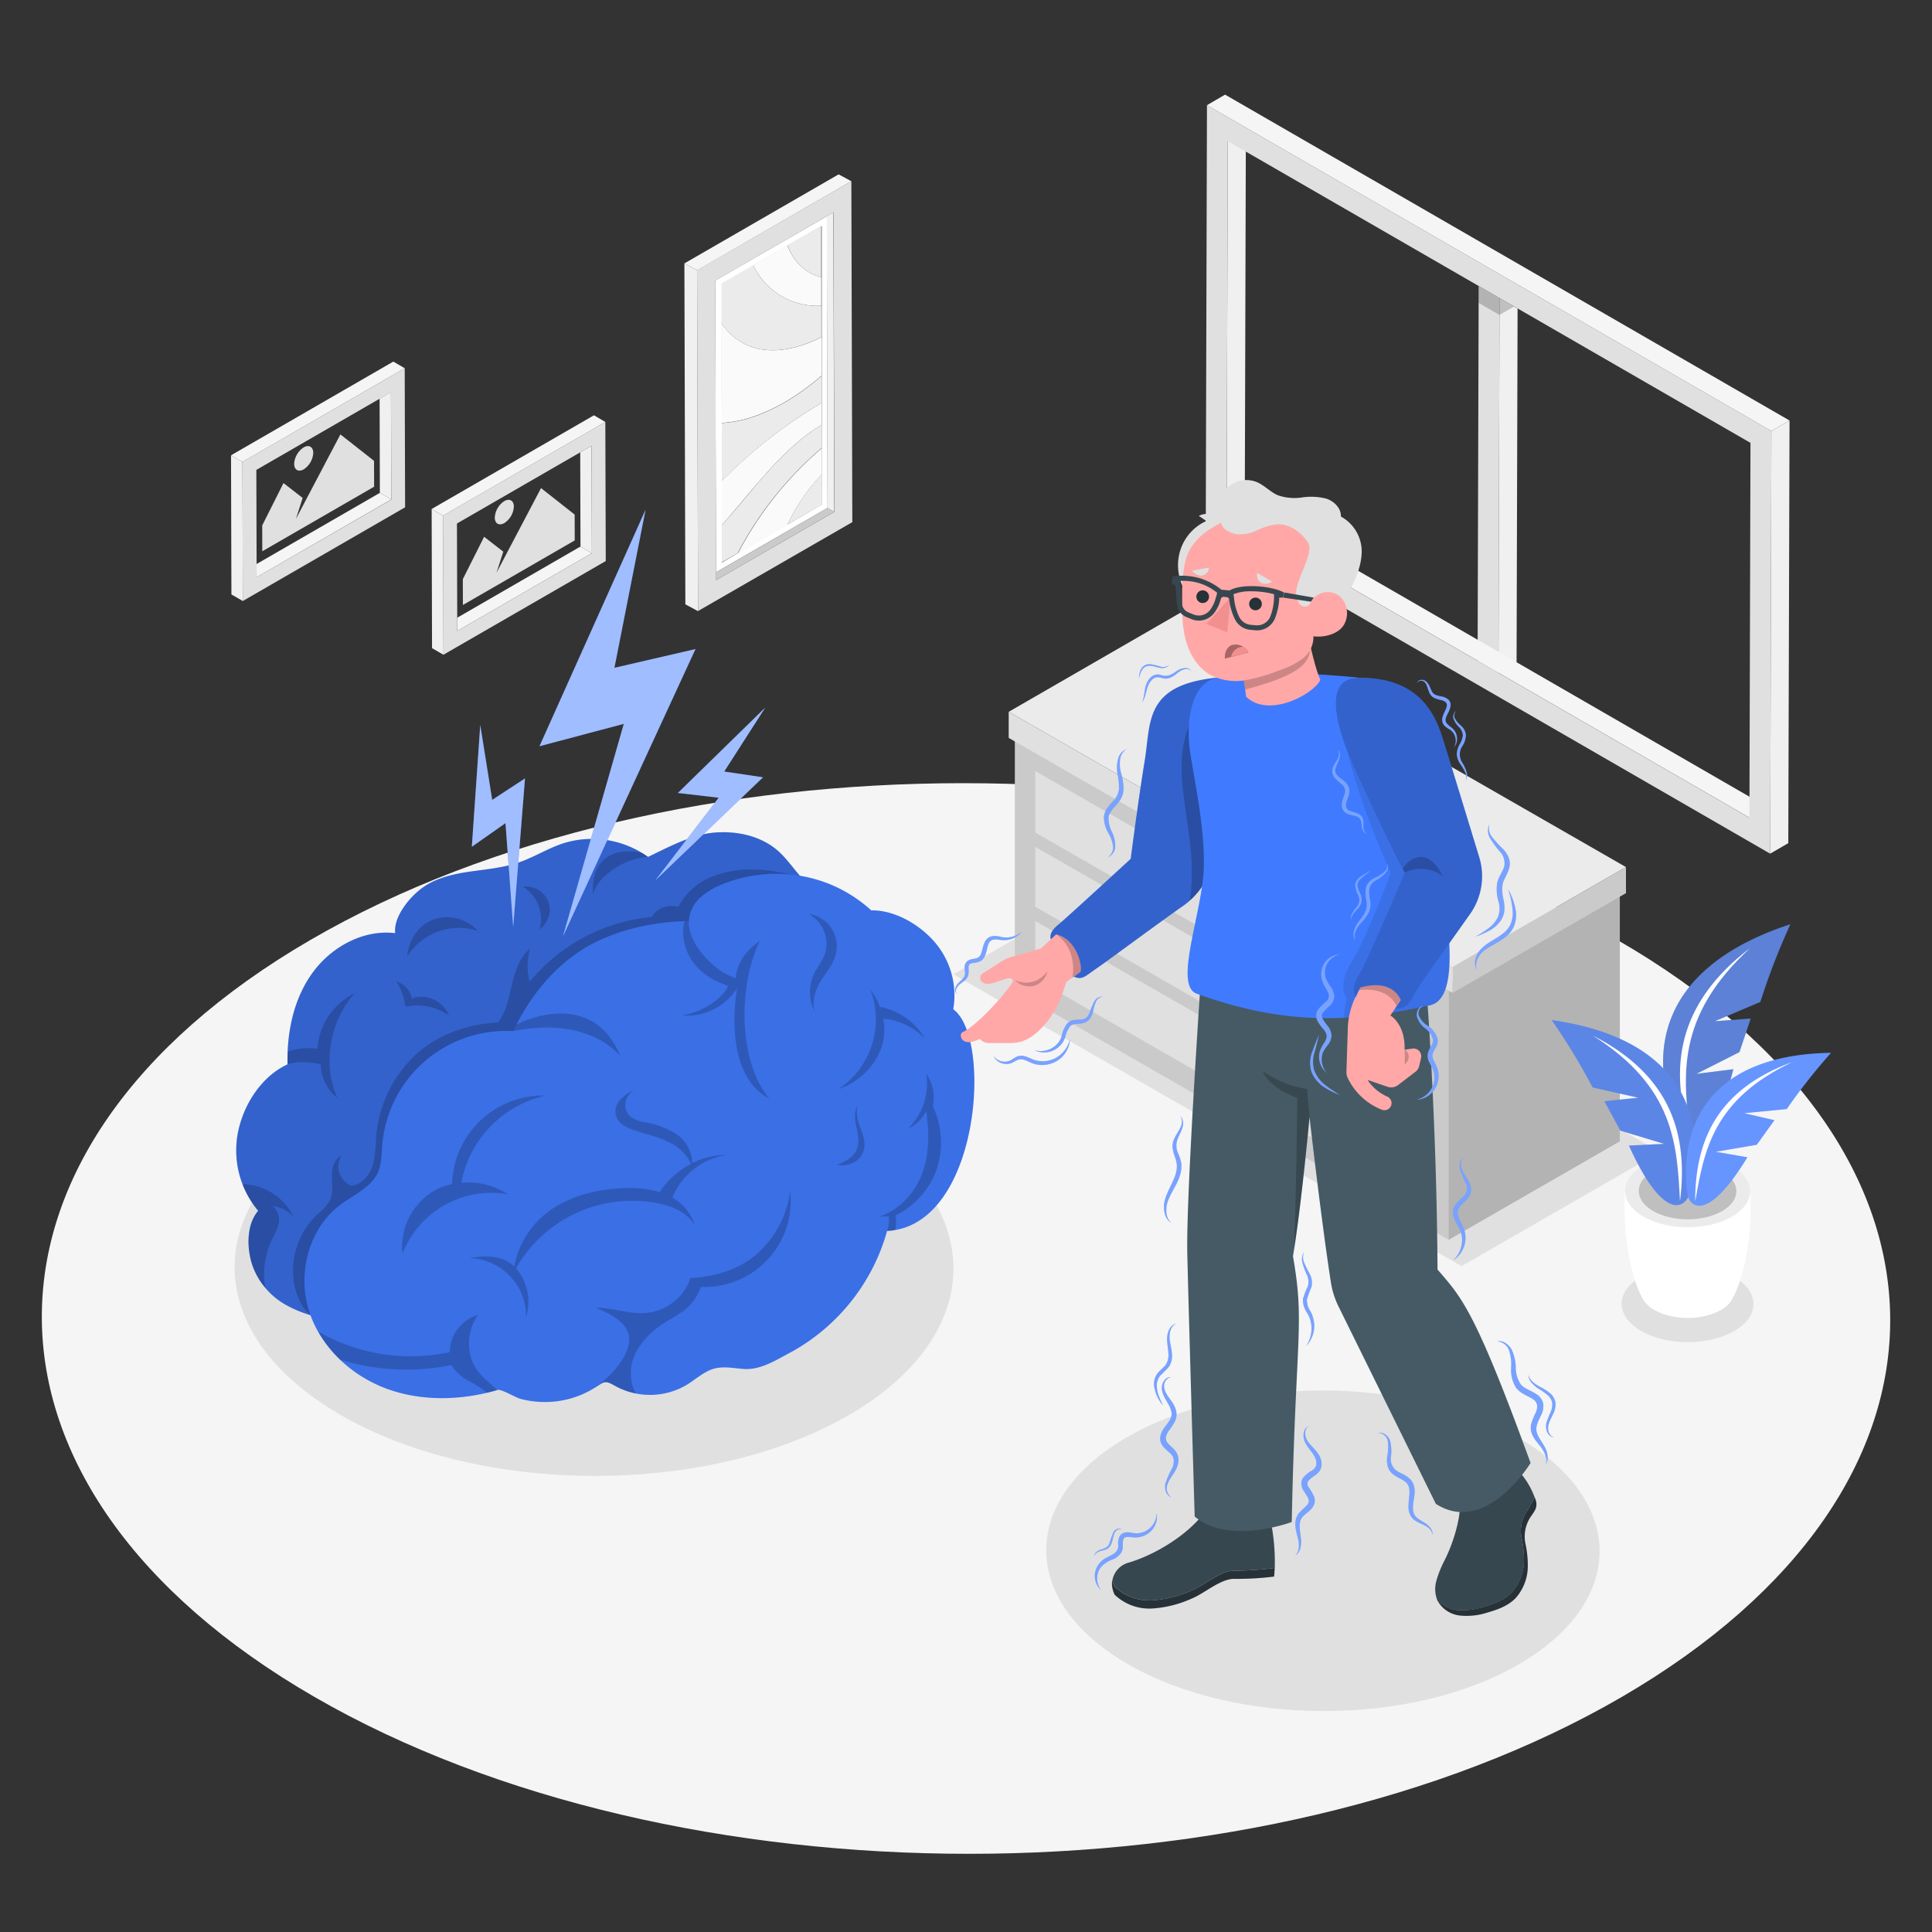 <svg xmlns="http://www.w3.org/2000/svg" viewBox="0 0 500 500"><rect x="0" y="0" width="500" height="500" fill="#333333" stroke="none"/><g id="freepik--Floor--inject-27"><path d="M418.57,243.26c-93.71-54.1-245.14-54.1-338.24,0s-92.61,141.83,1.1,195.93,245.14,54.1,338.25,0S512.28,297.37,418.57,243.26Z" style="fill:#f5f5f5"></path></g><g id="freepik--Shadows--inject-27"><path d="M392.84,372c-28.06-16.2-73.4-16.2-101.27,0s-27.73,42.47.32,58.67,73.41,16.2,101.28,0S420.9,388.23,392.84,372Z" style="fill:#e0e0e0"></path><path d="M219.29,290c-36.44-21-95.34-21-131.55,0s-36,55.16.42,76.2,95.35,21,131.56,0S255.74,311.06,219.29,290Z" style="fill:#e0e0e0"></path><path d="M448.77,330.45c-6.69-3.86-17.49-3.86-24.13,0s-6.6,10.11.08,14,17.49,3.86,24.13,0S455.45,334.31,448.77,330.45Z" style="fill:#e0e0e0"></path><polygon points="246.75 252.15 378.25 327.68 429.58 298.13 298.01 222.56 246.75 252.15" style="fill:#e0e0e0"></polygon></g><g id="freepik--Pictures--inject-27"><polygon points="98.24 103.16 66.33 121.58 66.4 145.97 98.31 127.55 98.24 103.16" style="fill:none"></polygon><polygon points="98.24 103.16 98.31 127.55 101.26 129.26 101.18 101.46 98.24 103.16" style="fill:#f0f0f0"></polygon><polygon points="66.4 145.97 66.41 149.39 101.26 129.26 98.31 127.55 66.4 145.97" style="fill:#f5f5f5"></polygon><path d="M104.74,95.3l-42,24.24.1,36,42-24.25ZM66.41,149.39V146l-.07-24.39,31.91-18.42,2.94-1.7.08,27.8Z" style="fill:#e0e0e0"></path><polygon points="104.74 95.3 101.79 93.58 59.79 117.83 62.74 119.54 104.74 95.3" style="fill:#f5f5f5"></polygon><polygon points="59.79 117.83 59.89 153.84 62.85 155.55 62.74 119.54 59.79 117.83" style="fill:#f0f0f0"></polygon><polygon points="150.16 117.06 118.25 135.48 118.32 159.87 150.23 141.44 150.16 117.06" style="fill:none"></polygon><polygon points="150.16 117.06 150.23 141.44 153.18 143.16 153.1 115.36 150.16 117.06" style="fill:#f0f0f0"></polygon><polygon points="118.32 159.87 118.33 163.29 153.18 143.16 150.23 141.44 118.32 159.87" style="fill:#f5f5f5"></polygon><path d="M156.66,109.2l-42,24.24.11,36,42-24.24Zm-38.33,54.09v-3.42l-.07-24.39,31.91-18.42,2.94-1.7.08,27.8Z" style="fill:#e0e0e0"></path><polygon points="156.66 109.2 153.71 107.48 111.71 131.73 114.67 133.44 156.66 109.2" style="fill:#f5f5f5"></polygon><polygon points="111.71 131.73 111.81 167.74 114.77 169.45 114.67 133.44 111.71 131.73" style="fill:#f0f0f0"></polygon><path d="M199.48,106h0l1.14-.56h0C200.25,105.61,199.86,105.79,199.48,106Z" style="fill:none"></path><path d="M199.07,106.17h0l.43-.2h0Z" style="fill:none"></path><polygon points="212.5 58.45 203.77 63.49 194.91 68.61 203.77 63.49 212.5 58.45" style="fill:none"></polygon><polygon points="212.58 87.22 212.56 79.12 212.54 71.73 212.56 79.12 212.58 87.22" style="fill:none"></polygon><path d="M200.63,105.41l.24-.12-.24.12Z" style="fill:none"></path><polygon points="212.68 122.71 212.66 115.94 212.65 110.02 212.66 115.94 212.68 122.71" style="fill:none"></polygon><path d="M195.68,107.57c1.12-.4,2.25-.87,3.38-1.4h0C197.93,106.7,196.8,107.17,195.68,107.57Z" style="fill:none"></path><polygon points="186.59 83.44 186.66 109.44 186.7 124.51 186.66 109.44 186.59 83.44" style="fill:none"></polygon><path d="M212.66,115.94V110l-.28.15-.49.29c-4.38,2.64-8.76,6.8-12.85,11.28q-1,1.13-2,2.25c-3.45,4-6.82,8.13-10.29,12l0,9.57,4.18-2.41A91.69,91.69,0,0,1,212.66,115.94Z" style="fill:#ebebeb"></path><path d="M212.7,130.62l0-7.91a50.23,50.23,0,0,0-8.88,13Z" style="fill:#ebebeb"></path><path d="M203.8,135.76a50.23,50.23,0,0,1,8.88-13l0-6.77a91.69,91.69,0,0,0-21.72,27.25l12.86-7.43Z" style="fill:#fafafa"></path><path d="M199.07,106.17h0" style="fill:none;stroke:gray;stroke-linecap:round;stroke-linejoin:round;stroke-width:0px"></path><path d="M199.48,106h0" style="fill:none;stroke:gray;stroke-linecap:round;stroke-linejoin:round;stroke-width:0px"></path><path d="M195.07,107.78l.61-.21c1.12-.4,2.25-.87,3.39-1.4l.41-.2c.38-.18.77-.36,1.15-.56.66-.34,1.32-.69,2-1.06-.66.37-1.32.72-2,1.06l.24-.12c.58-.3,1.16-.61,1.74-.94l.38-.21.3-.18a62.39,62.39,0,0,0,8.93-6.4l.39-.33,0-10c-6.35,3.25-12.6,4.26-17.64,2.69a15.48,15.48,0,0,1-8.36-6.47l.08,26A30.55,30.55,0,0,0,195.07,107.78Z" style="fill:#fafafa"></path><path d="M199,121.74c4.09-4.48,8.47-8.64,12.85-11.28l.49-.29.28-.15,0-5.74a124.23,124.23,0,0,0-23.39,17.81c-.85.81-1.69,1.63-2.54,2.42l0,11.52c3.47-3.91,6.84-8.09,10.29-12Q198,122.87,199,121.74Z" style="fill:#fafafa"></path><path d="M212.63,104.28l0-7-.39.33a62.39,62.39,0,0,1-8.93,6.4l-.3.18-.38.21c-.58.33-1.16.64-1.74.94l-.24.12-.16.09h0l.16-.09-1.14.56-.43.2c-1.13.53-2.26,1-3.38,1.4l.64-.24-.64.24-.61.21a30.55,30.55,0,0,1-8.41,1.66l0,15.07c.85-.79,1.69-1.61,2.54-2.42A124.23,124.23,0,0,1,212.63,104.28Z" style="fill:#ebebeb"></path><path d="M212.56,79.12l0-7.39c-4-.94-7.13-3.87-8.77-8.24l-8.86,5.12A18.3,18.3,0,0,0,212.56,79.12Z" style="fill:#fafafa"></path><path d="M194.94,89.91c5,1.57,11.29.56,17.64-2.69l0-8.1a18.3,18.3,0,0,1-17.65-10.51l-8.35,4.82,0,10A15.48,15.48,0,0,0,194.94,89.91Z" style="fill:#ebebeb"></path><path d="M214,55.94,185.09,72.6l.21,75.52,28.87-16.66Zm-27.2,89.66,0-9.57,0-11.52,0-15.07-.08-26,0-10,8.35-4.82,8.86-5.12,8.73-5,0,13.27,0,7.39,0,8.1,0,10,0,7,0,5.74v5.92l0,6.77,0,7.91-8.9,5.14h0l-12.86,7.43Z" style="fill:#fff"></path><path d="M200.45,105.51h0" style="fill:none;stroke:gray;stroke-linecap:round;stroke-linejoin:round;stroke-width:0px"></path><path d="M200.47,105.5l.16-.09" style="fill:none;stroke:gray;stroke-linecap:round;stroke-linejoin:round;stroke-width:0px"></path><path d="M202.61,104.35c-.66.37-1.32.72-2,1.06" style="fill:none;stroke:gray;stroke-linecap:round;stroke-linejoin:round;stroke-width:0px"></path><line x1="200.63" y1="105.41" x2="200.63" y2="105.41" style="fill:none;stroke:gray;stroke-linecap:round;stroke-linejoin:round;stroke-width:0px"></line><path d="M195.68,107.57l.64-.24" style="fill:none;stroke:gray;stroke-linecap:round;stroke-linejoin:round;stroke-width:0px"></path><path d="M212.54,71.73l0-13.27-8.73,5C205.41,67.86,208.53,70.79,212.54,71.73Z" style="fill:#ebebeb"></path><polygon points="214.17 131.46 185.3 148.13 185.31 150.13 215.9 132.47 214.17 131.46" style="fill:#cacaca"></polygon><polygon points="213.96 55.94 214.17 131.46 215.9 132.47 215.68 54.94 213.96 55.94" style="fill:#f0f0f0"></polygon><path d="M220.33,46.9l-39.92,23,.25,88.23,39.92-23Zm-35,103.23v-2l-.21-75.52L214,55.94l1.72-1,.22,77.52Z" style="fill:#e0e0e0"></path><polygon points="220.33 46.9 217.03 45.13 177.12 68.17 180.41 69.94 220.33 46.9" style="fill:#f5f5f5"></polygon><polygon points="177.12 68.17 177.37 156.4 180.66 158.17 180.41 69.94 177.12 68.17" style="fill:#f0f0f0"></polygon><polygon points="88.1 112.42 96.8 119.27 96.82 125.96 67.88 142.67 67.86 135.98 73.37 125.02 78.33 128.87 76.58 134.31 79.12 129.48 88.1 112.42" style="fill:#e0e0e0"></polygon><path d="M78.59,115.79c1.36-.79,2.47-.15,2.48,1.41a5.44,5.44,0,0,1-2.46,4.26c-1.36.79-2.47.15-2.48-1.41A5.44,5.44,0,0,1,78.59,115.79Z" style="fill:#e0e0e0"></path><polygon points="140.02 126.32 148.72 133.17 148.74 139.86 119.8 156.57 119.78 149.88 125.29 138.92 130.25 142.77 128.5 148.21 131.04 143.38 140.02 126.32" style="fill:#e0e0e0"></polygon><path d="M130.51,129.69c1.36-.79,2.47-.15,2.48,1.41a5.44,5.44,0,0,1-2.46,4.26c-1.36.79-2.47.16-2.48-1.41A5.44,5.44,0,0,1,130.51,129.69Z" style="fill:#e0e0e0"></path></g><g id="freepik--Window--inject-27"><polygon points="382.68 74.03 382.4 171 387.8 174.12 388.07 77.14 382.68 74.03" style="fill:#e0e0e0"></polygon><polygon points="388.08 77.14 388.07 77.14 387.8 174.12 392.49 171.39 392.75 79.84 388.08 77.14" style="fill:#f0f0f0"></polygon><rect x="385.38" y="72.47" height="6.23" transform="translate(127.23 371.54) rotate(-60)" style="fill:#e0e0e0"></rect><polygon points="388.06 81.5 388.07 77.14 382.68 74.03 382.67 78.38 388.06 81.5 388.06 81.5" style="opacity:0.2"></polygon><polygon points="388.06 81.5 391.85 79.32 388.08 77.14 388.07 77.14 388.06 81.5" style="opacity:0.2"></polygon><rect x="385.38" y="72.47" height="6.23" transform="translate(127.23 371.54) rotate(-60)" style="fill:#e0e0e0"></rect><polygon points="317.74 36.53 322.43 33.81 322.15 130.78 317.46 133.51 317.74 36.53" style="fill:#f0f0f0"></polygon><polygon points="317.46 133.51 322.15 130.78 457.44 208.89 452.75 211.61 317.46 133.51" style="fill:#f5f5f5"></polygon><path d="M312.36,27.22l146.07,84.33-.31,109.38L312.05,136.59ZM452.75,211.61l.27-97L317.74,36.53l-.28,97,135.29,78.1" style="fill:#e0e0e0"></path><polygon points="312.36 27.22 317.05 24.49 463.13 108.83 458.43 111.55 312.36 27.22" style="fill:#f5f5f5"></polygon><polygon points="458.43 111.55 463.13 108.83 462.81 218.2 458.12 220.93 458.43 111.55" style="fill:#f0f0f0"></polygon></g><g id="freepik--Furniture--inject-27"><polygon points="262.64 190.38 262.64 256.39 374.92 320.87 374.92 254.86 262.64 190.38" style="fill:#e0e0e0"></polygon><polygon points="419.21 229.37 419.21 295.38 374.92 320.87 374.92 254.86 419.21 229.37" style="fill:#e0e0e0"></polygon><polygon points="262.64 190.38 262.64 256.39 374.92 320.87 374.92 254.86 262.64 190.38" style="opacity:0.1"></polygon><polygon points="419.21 229.37 419.21 295.38 374.92 320.87 374.92 254.86 419.21 229.37" style="opacity:0.2"></polygon><polygon points="317.06 262.88 369.62 293.06 369.62 277.56 317.06 247.38 317.06 262.88" style="fill:#e0e0e0"></polygon><polygon points="369.62 273.86 369.62 257.93 317.06 227.75 317.06 243.68 369.62 273.86" style="fill:#e0e0e0"></polygon><polygon points="311.76 224.7 267.94 199.54 267.94 215.47 311.76 240.63 311.76 224.7" style="fill:#e0e0e0"></polygon><polygon points="317.06 281.53 369.62 311.71 369.62 296.76 317.06 266.58 317.06 281.53" style="fill:#e0e0e0"></polygon><polygon points="311.76 244.34 267.94 219.17 267.94 234.67 311.76 259.83 311.76 244.34" style="fill:#e0e0e0"></polygon><polygon points="267.94 238.37 267.94 253.32 311.76 278.48 311.76 263.54 267.94 238.37" style="fill:#e0e0e0"></polygon><polygon points="261.05 184.22 375.94 250.22 420.8 224.4 305.84 158.37 261.05 184.22" style="fill:#ebebeb"></polygon><polygon points="261.05 184.22 261.05 190.97 375.94 256.96 375.94 250.22 261.05 184.22" style="fill:#e0e0e0"></polygon><polygon points="420.8 224.4 420.8 231.14 375.94 256.96 375.94 250.22 420.8 224.4" style="fill:#e0e0e0"></polygon><polygon points="420.8 224.4 420.8 231.14 375.94 256.96 375.94 250.22 420.8 224.4" style="opacity:0.1"></polygon></g><g id="freepik--Plant--inject-27"><path d="M452.93,308.25l-16.19.47-16.18-.47c-.69,10.92,1.44,22.06,4.38,27.5h0a7.44,7.44,0,0,0,3.21,3.26c4.77,2.75,12.49,2.75,17.23,0a7.21,7.21,0,0,0,3.2-3.35C451.51,330.19,453.62,319.12,452.93,308.25Z" style="fill:#fff"></path><path d="M448.15,301.62c6.34,3.66,6.37,9.59.07,13.25s-16.54,3.66-22.88,0-6.37-9.59-.07-13.25S441.81,298,448.15,301.62Z" style="fill:#ebebeb"></path><path d="M445.64,303.08c4.95,2.85,5,7.48.06,10.34s-12.91,2.85-17.85,0-5-7.49-.06-10.34S440.7,300.22,445.64,303.08Z" style="fill:#e0e0e0"></path><g style="opacity:0.15"><path d="M445.64,303.08c4.95,2.85,5,7.48.06,10.34s-12.91,2.85-17.85,0-5-7.49-.06-10.34S440.7,300.22,445.64,303.08Z"></path></g><path d="M463.35,239.2c-36.47,11.94-36.8,36.33-28.58,53.71,2.08,3.51,8.35,5.4,13.81-16.2L439,277.93l11.17-5.65,2.9-8.67-9.31.69,11.81-5A174,174,0,0,1,463.35,239.2Z" style="fill:#407BFF"></path><path d="M463.35,239.2c-36.47,11.94-36.8,36.33-28.58,53.71,2.08,3.51,8.35,5.4,13.81-16.2L439,277.93l11.17-5.65,2.9-8.67-9.31.69,11.81-5A174,174,0,0,1,463.35,239.2Z" style="opacity:0.2"></path><path d="M463.35,239.2c-36.47,11.94-36.8,36.33-28.58,53.71,2.08,3.51,8.35,5.4,13.81-16.2L439,277.93l11.17-5.65,2.9-8.67-9.31.69,11.81-5A174,174,0,0,1,463.35,239.2Z" style="fill:#fff;opacity:0.2"></path><path d="M453,245.3c-19.22,14.6-21,31.33-15.53,48.8C435.58,278.71,433.5,263.16,453,245.3Z" style="fill:#fff"></path><path d="M401.59,264c35.94,5.06,40.3,27.73,35.53,45.27-1.35,3.62-6.87,6.42-15.55-12.79l9.12-.45-11.33-3.42L415.22,285l8.78-.91-11.83-2.66A166,166,0,0,0,401.59,264Z" style="fill:#407BFF"></path><path d="M401.59,264c35.94,5.06,40.3,27.73,35.53,45.27-1.35,3.62-6.87,6.42-15.55-12.79l9.12-.45-11.33-3.42L415.22,285l8.78-.91-11.83-2.66A166,166,0,0,0,401.59,264Z" style="fill:#fff;opacity:0.2"></path><path d="M401.59,264c35.94,5.06,40.3,27.73,35.53,45.27-1.35,3.62-6.87,6.42-15.55-12.79l9.12-.45-11.33-3.42L415.22,285l8.78-.91-11.83-2.66A166,166,0,0,0,401.59,264Z" style="opacity:0.1"></path><path d="M412.21,268c20.33,10.4,24.73,25.69,22.57,42.86C434,296.17,433.36,281.34,412.21,268Z" style="fill:#fff"></path><path d="M473.87,272.47c-33,.54-39.43,20.48-37.1,36.83.81,3.41,5.48,6.55,15.45-9.79l-8.17-1.43,10.6-1.81,4.58-6.37-7.82-1.8,11-1.08A150.56,150.56,0,0,1,473.87,272.47Z" style="fill:#407BFF"></path><path d="M463.85,274.86c-19.49,7.1-25.16,20.39-25.14,36.11C441,297.85,443.29,284.56,463.85,274.86Z" style="fill:#fff"></path><path d="M473.87,272.47c-33,.54-39.43,20.48-37.1,36.83.81,3.41,5.48,6.55,15.45-9.79l-8.17-1.43,10.6-1.81,4.58-6.37-7.82-1.8,11-1.08A150.56,150.56,0,0,1,473.87,272.47Z" style="fill:#fff;opacity:0.2"></path></g><g id="freepik--Brain--inject-27"><path d="M230.48,270.09a29.7,29.7,0,0,0-11.09-34.56c-3.39-2.34-7.27-4-10.32-6.74-2.85-2.6-4.82-6-7.72-8.59-4.43-3.88-10.66-5.23-16.52-4.72s-11.81,3.75-17.12,6.29a24.9,24.9,0,0,0-22-3.5c-4,1.32-7.64,3.66-11.65,5s-8.29,1.7-12.49,2.31-8.47,1.56-12,4-7.79,7.71-7.29,11.92c-8.25-1-16.56,3.56-21.43,10.3s-6.62,15.34-6.44,23.65c-6.66,3.12-11.21,10.1-12.76,17.28a24.34,24.34,0,0,0,5.17,20.62c-3,3.49-3,9.39-1.6,13.82a19.11,19.11,0,0,0,8.65,10.47,30.75,30.75,0,0,0,13.22,3.88c11.63,1,25.08,3.22,36.56,1.17C167.34,334.84,215.42,311.83,230.48,270.09Z" style="fill:#407BFF"></path><path d="M230.48,270.09a29.7,29.7,0,0,0-11.09-34.56c-3.39-2.34-7.27-4-10.32-6.74-2.85-2.6-4.82-6-7.72-8.59-4.43-3.88-10.66-5.23-16.52-4.72s-11.81,3.75-17.12,6.29a24.9,24.9,0,0,0-22-3.5c-4,1.32-7.64,3.66-11.65,5s-8.29,1.7-12.49,2.31-8.47,1.56-12,4-7.79,7.71-7.29,11.92c-8.25-1-16.56,3.56-21.43,10.3s-6.62,15.34-6.44,23.65c-6.66,3.12-11.21,10.1-12.76,17.28a24.34,24.34,0,0,0,5.17,20.62c-3,3.49-3,9.39-1.6,13.82a19.11,19.11,0,0,0,8.65,10.47,30.75,30.75,0,0,0,13.22,3.88c11.63,1,25.08,3.22,36.56,1.17C167.34,334.84,215.42,311.83,230.48,270.09Z" style="opacity:0.2"></path><g style="opacity:0.2"><path d="M105.39,247.52a15.83,15.83,0,0,1,18.3-6.6,10.91,10.91,0,0,0-11.37-3C108.34,239.23,105.74,243.34,105.39,247.52Z"></path><path d="M70.44,320.64a15.74,15.74,0,0,0,1.73-4.14c.25-1.48-.39-3.69-1.74-4.33A7.92,7.92,0,0,1,76,315a15.05,15.05,0,0,0-7.56-7.3,14.79,14.79,0,0,0-5.68-1.2,23.74,23.74,0,0,0,4.06,6.87c-3,3.49-3,9.39-1.6,13.82a17.16,17.16,0,0,0,3.42,6.09A21.08,21.08,0,0,1,70.44,320.64Z"></path><path d="M153.52,231.59c.4-4,7.57-9.55,14.19-9.82-.47-.35-1-.67-1.46-1C158.16,218.9,152.72,223.1,153.52,231.59Z"></path><path d="M83,275.42a11.66,11.66,0,0,0,4.32,8.76c-4-8.63-1.94-20,4.44-27.11a17.3,17.3,0,0,0-9.61,14.35,17.5,17.5,0,0,0-7.67.72c0,1.1-.06,2.19,0,3.28C78.13,274.2,83,275.42,83,275.42Z"></path><path d="M230.83,250.92a30,30,0,0,0-11.44-15.39c-3.39-2.34-7.27-4-10.32-6.74a24.68,24.68,0,0,1-2-2.09h0c-3.85-.62-7.76-1.59-11.65-1.66A27.63,27.63,0,0,0,184,227a16.69,16.69,0,0,0-8.45,7.71,6.1,6.1,0,0,0-6.92,2.61,46.46,46.46,0,0,0-31.55,16.78,16.18,16.18,0,0,1,.07-8.54c-2.72,2.13-3.93,6.08-4.71,9.45s-1.42,6.92-3.58,9.62c-7.76.33-16,3.26-21.58,8.62a32.76,32.76,0,0,0-9.9,20.54c-.23,2.67-.15,5.42-1,8s-2.94,4.92-5.62,5.07a6,6,0,0,1-3-3.55,5.08,5.08,0,0,1,.61-4.22c-1.91.85-2.48,3.27-2.46,5.36s.39,4.28-.5,6.17a13.3,13.3,0,0,1-3.26,3.65,20.3,20.3,0,0,0-6.05,11.37c-.71,4.32-.11,10.67,4.2,14.7h0a36.22,36.22,0,0,0,6.77,1.18c11.63,1,25.08,3.22,36.56,1.17,43.68-7.82,91.76-30.83,106.82-72.57A30,30,0,0,0,230.83,250.92Z"></path><path d="M102.5,253.88a15.47,15.47,0,0,1,2.43,6.65,14.5,14.5,0,0,1,11.26,2.27,7.84,7.84,0,0,0-4-4.15,7.53,7.53,0,0,0-5.67-.22C106.37,256.33,104.46,254.63,102.5,253.88Z"></path><path d="M139.61,240.61a9.8,9.8,0,0,0-4.31-11.15,6.46,6.46,0,0,1,5,1.58,6.07,6.07,0,0,1,2,4.69A7.23,7.23,0,0,1,139.61,240.61Z"></path></g><path d="M229.58,318.55a51.43,51.43,0,0,1-14,23.4,50.9,50.9,0,0,1-11.25,8.19c-3.61,1.93-7.55,4.42-11.75,4.15-2.59-.17-5.24-.77-7.76-.09s-4.75,2.74-7.11,4.2a18.63,18.63,0,0,1-18.7.16c-2.66-1.52-2.75-.84-5.28.71a24.26,24.26,0,0,1-12.63,3.57,24.85,24.85,0,0,1-6.42-.82c-1.08-.28-5-2.56-5.82-2.32-9.52,2.8-20,3.06-29.23-.47s-17.15-11.16-19.87-20.69.36-20.77,8.29-26.72c3.55-2.67,8.16-4.55,9.86-8.65.85-2.07.8-4.38,1-6.61a32.17,32.17,0,0,1,33.92-29.7c3.93-8.38,9.91-16,17.71-21s18.48-7.43,27.74-7.47a8.73,8.73,0,0,1,2.74-5.89,17.7,17.7,0,0,1,5.59-3.52,37.2,37.2,0,0,1,27-.6,36.29,36.29,0,0,1,11.86,7.22c6.14-.1,12.61,3.71,16.58,8.39a21.18,21.18,0,0,1,4.65,17.21C257,268.67,253.51,317.47,229.58,318.55Z" style="fill:#407BFF"></path><path d="M229.58,318.55a51.43,51.43,0,0,1-14,23.4,50.9,50.9,0,0,1-11.25,8.19c-3.61,1.93-7.55,4.42-11.75,4.15-2.59-.17-5.24-.77-7.76-.09s-4.75,2.74-7.11,4.2a18.63,18.63,0,0,1-18.7.16c-2.66-1.52-2.75-.84-5.28.71a24.26,24.26,0,0,1-12.63,3.57,24.85,24.85,0,0,1-6.42-.82c-1.08-.28-5-2.56-5.82-2.32-9.52,2.8-20,3.06-29.23-.47s-17.15-11.16-19.87-20.69.36-20.77,8.29-26.72c3.55-2.67,8.16-4.55,9.86-8.65.85-2.07.8-4.38,1-6.61a32.17,32.17,0,0,1,33.92-29.7c3.93-8.38,9.91-16,17.71-21s18.48-7.43,27.74-7.47a8.73,8.73,0,0,1,2.74-5.89,17.7,17.7,0,0,1,5.59-3.52,37.2,37.2,0,0,1,27-.6,36.29,36.29,0,0,1,11.86,7.22c6.14-.1,12.61,3.71,16.58,8.39a21.18,21.18,0,0,1,4.65,17.21C257,268.67,253.51,317.47,229.58,318.55Z" style="opacity:0.1"></path><g style="opacity:0.2"><path d="M211.75,263.25a11,11,0,0,1-1.17-11c.83-1.81,2.16-3.38,2.86-5.25a8.71,8.71,0,0,0-4.19-10.47,8.41,8.41,0,0,1,6.88,11c-.83,2.67-2.86,4.77-4.22,7.21S209.77,261.27,211.75,263.25Z"></path><path d="M174,309.94a18.32,18.32,0,0,1,14-11.07,20.74,20.74,0,0,0-8.87,2.16,9.24,9.24,0,0,0-3.55-7.14,21,21,0,0,0-8.54-3.44,8.25,8.25,0,0,1-4-1.58,3.88,3.88,0,0,1-1.16-3.44,5,5,0,0,1,2.3-3.43,13.56,13.56,0,0,0-3.47,2.41,4.65,4.65,0,0,0-1.42,3.84,4.54,4.54,0,0,0,1.89,2.84,11.05,11.05,0,0,0,3.15,1.47c2.91,1,5.93,1.62,8.68,3a11.65,11.65,0,0,1,5.84,5.67,21.1,21.1,0,0,0-8.12,7.28,27.85,27.85,0,0,0-9.46-1c-6.47.25-13,1.78-18.42,5.39a23,23,0,0,0-9.76,14.85c-3-2.87-7.44-2.95-11.59-2.13a15,15,0,0,1,14.64,15.34,13.55,13.55,0,0,0-2.59-12.74l0,0a34.58,34.58,0,0,1,36.69-16.81c3.83.75,7.85,2.43,9.62,5.89A12.44,12.44,0,0,0,174,309.94Z"></path><path d="M119.38,306.1a28.57,28.57,0,0,1,21.75-22.56A23.55,23.55,0,0,0,117,306.45a16.22,16.22,0,0,0-4.84,1.83,16.86,16.86,0,0,0-8,16.17,24.69,24.69,0,0,1,27.23-15.39A18.68,18.68,0,0,0,119.38,306.1Z"></path><path d="M239.35,268.74a17.26,17.26,0,0,0-11.63-8.17,18,18,0,0,0-2.46-4.44,21.65,21.65,0,0,1-8.21,25.7,17.78,17.78,0,0,0,11.14-10.91,15.06,15.06,0,0,0,.38-7.31A17.49,17.49,0,0,1,239.35,268.74Z"></path><path d="M222,286c-1.07,1.67-.77,3.84-.36,5.78s.87,4,0,5.84c-.89,2-3,3-5,3.84a6.53,6.53,0,0,0,4.85-.93,5.39,5.39,0,0,0,2.22-3.89c.16-1.78-.58-3.5-1.19-5.18S221.41,287.73,222,286Z"></path><path d="M188.39,255.12c-.27,1.49-4.33,6.38-11.95,7.68a15.51,15.51,0,0,0,14.33-7.05s-4.24,22.12,8.32,28.51c-7.78-9-8.32-28.51-2.48-40.72,0,0-5.84,3.54-6.19,9.56-4.6-1.07-12.39-8.32-12.17-14.67l-1.11,0C176,242.56,177.15,251.42,188.39,255.12Z"></path><path d="M160.58,273.4c-5.33-13.27-17.54-12.67-26.9-8.32-.3.59-.6,1.18-.88,1.78C149.4,263.45,158.08,270.22,160.58,273.4Z"></path><path d="M124,355.27c-3.48-4.13-3.42-10.57-.29-15-4.15,1.22-7.44,5.34-7.27,9.66a48,48,0,0,1-34.08-5.33A31.56,31.56,0,0,0,88,351.85l.81.25a58.3,58.3,0,0,0,28,1.18,12.5,12.5,0,0,0,5,4.38,25.08,25.08,0,0,1,4.22,2.79q1.3-.31,2.61-.69C127.15,358.19,125.36,356.92,124,355.27Z"></path><path d="M164.78,349.63a20.53,20.53,0,0,1,7.08-7.21c1.81-1.18,3.74-2.18,5.47-3.48a13.69,13.69,0,0,0,4.06-5.89,22.31,22.31,0,0,0,23.12-24.73,26.53,26.53,0,0,1-8.39,16c-4.55,4.13-11.26,6.2-17.39,6.42a13.55,13.55,0,0,1-12.06,9.1c-4.21.16-8.31-1.45-12.52-1.4,3.61,1.44,8.23,3.73,8.66,7.6.4,3.59-2.79,8.76-9.08,13.26,2.53-1.55,2.62-2.23,5.28-.71a18.45,18.45,0,0,0,5.6,2.07,8.37,8.37,0,0,1-.6-1.15A11.61,11.61,0,0,1,164.78,349.63Z"></path><path d="M231.76,314.54a21.15,21.15,0,0,0,10.66-11.94,22.09,22.09,0,0,0-1-16.33,10.87,10.87,0,0,0-1.71-8.41A16.36,16.36,0,0,1,235,292.09a10,10,0,0,0,4.68-4.49c.83,5.29.87,11.2-1.06,16.21s-5.9,9.38-11,11c.59.06,1.82,0,2.41.05a8.3,8.3,0,0,1-.44,3.73,17.82,17.82,0,0,0,2.09-.22A10.28,10.28,0,0,0,231.76,314.54Z"></path></g></g><g id="freepik--Lightnings--inject-27"><polygon points="167.07 131.92 139.62 193.12 161.44 187.33 145.69 242.34 179.99 167.98 159.01 172.83 167.07 131.92" style="fill:#407BFF"></polygon><polygon points="167.07 131.92 139.62 193.12 161.44 187.33 145.69 242.34 179.99 167.98 159.01 172.83 167.07 131.92" style="fill:#fff;opacity:0.5"></polygon><polygon points="198.04 183.13 175.43 205.22 185.99 206.45 169.59 227.85 197.47 201.17 187.43 199.67 198.04 183.13" style="fill:#407BFF"></polygon><polygon points="198.04 183.13 175.43 205.22 185.99 206.45 169.59 227.85 197.47 201.17 187.43 199.67 198.04 183.13" style="fill:#fff;opacity:0.5"></polygon><polygon points="124.29 187.61 122.11 219.14 130.82 213.03 132.81 239.91 135.87 201.45 127.38 207.01 124.29 187.61" style="fill:#407BFF"></polygon><polygon points="124.29 187.61 122.11 219.14 130.82 213.03 132.81 239.91 135.87 201.45 127.38 207.01 124.29 187.61" style="fill:#fff;opacity:0.5"></polygon></g><g id="freepik--Character--inject-27"><path d="M314.89,175.39c-13.11,1.48-15,8.23-16.36,18.46s-4.73,29.07-4.73,29.07l-24.41,22.55L262,247.59a11,11,0,0,0-3,1.32c-1.4.9-2.8,1.86-4.19,2.69a2.33,2.33,0,0,0-1.07,1,1.41,1.41,0,0,0,.46,1.55,2.3,2.3,0,0,0,1.63.47,6.59,6.59,0,0,0,1.69-.39l2.56-.81a3.48,3.48,0,0,1,1.09-.23,1.2,1.2,0,0,1,1,.46c.47.7-8.71,11.53-13.05,13.47-1.17.52-.31,4.22,4.42,1.74a3.33,3.33,0,0,0,2.78,1.07l4,0a14.34,14.34,0,0,0,3.87-.32,11.8,11.8,0,0,0,4.86-3.07c3.54-3.36,5.59-7.77,6.87-12.37l26.78-19.4,3.37-3a12.69,12.69,0,0,0,3.91-6.5c1.74-7.27,5.34-22.73,5.8-28.38C316.35,189.46,314.89,175.39,314.89,175.39Z" style="fill:#ffa8a7"></path><path d="M275.34,240l-2,1.82h0c3.83,2.68,4.84,7,4.22,11.18l5.17-3.73a19.22,19.22,0,0,0-1.95-4.68A10.65,10.65,0,0,0,275.34,240Z" style="opacity:0.2"></path><path d="M271.07,251.33a6.67,6.67,0,0,1-8.41,2.33,5.13,5.13,0,0,0,5,1.46A5,5,0,0,0,271.07,251.33Z" style="opacity:0.2"></path><path d="M314.89,175.39c-18.89,1.9-17,11.59-18.65,21.56s-3.61,25.31-3.61,25.31-16.41,15.13-18.94,17.21-1.72,3.62-1.72,3.62l1.39-1.29c5.2,1.24,6.79,7.9,6.31,9.67l-1.74,1.27c2.17,1,2.94-.13,5.87-2.12,2.38-1.6,15-11,22.37-16.17a19.74,19.74,0,0,0,6.79-8.36C321.07,207.55,323,186,314.89,175.39Z" style="fill:#407BFF"></path><path d="M314.89,175.39c-18.89,1.9-17,11.59-18.65,21.56s-3.61,25.31-3.61,25.31-16.41,15.13-18.94,17.21-1.72,3.62-1.72,3.62l1.39-1.29c5.2,1.24,6.79,7.9,6.31,9.67l-1.74,1.27c2.17,1,2.94-.13,5.87-2.12,2.38-1.6,15-11,22.37-16.17a19.74,19.74,0,0,0,6.79-8.36C321.07,207.55,323,186,314.89,175.39Z" style="opacity:0.2"></path><path d="M307.68,187.93c-5.39,13.47,2.86,28.09.24,45.12a19.93,19.93,0,0,0,5-7c6.19-14.16,8.78-30.06,6.05-41.52Z" style="opacity:0.2"></path><path d="M288.48,410.59a13,13,0,0,0,9.73,3.58,29.29,29.29,0,0,0,10.3-2.6c3.29-1.35,7.42-5.14,11-5.07a86,86,0,0,0,10.4-.71,54.14,54.14,0,0,0-1.48-14.1l-16.61-.43c-4.48,6.14-13.2,11.25-19.8,13.17a5.8,5.8,0,0,0-4.1,4.36.41.41,0,0,0,0,.11A7,7,0,0,0,288.48,410.59Z" style="fill:#37474f"></path><path d="M319.49,406.5c-3.56-.07-7.69,3.72-11,5.07a29.29,29.29,0,0,1-10.3,2.6,13,13,0,0,1-9.73-3.58,7,7,0,0,1-.57-1.69.41.41,0,0,1,0-.11,5.2,5.2,0,0,0,0,2.22,7,7,0,0,0,.57,1.69,13,13,0,0,0,9.73,3.58,29.51,29.51,0,0,0,10.3-2.6c3.29-1.35,7.42-5.14,11-5.07a77.57,77.57,0,0,0,10.24-.59c.08-.74.13-1.49.16-2.23A86,86,0,0,1,319.49,406.5Z" style="fill:#263238"></path><path d="M393.77,398a26,26,0,0,1,.61,5.4,12.55,12.55,0,0,1-3.18,8.75c-1.92,1.95-4.6,2.95-7.24,3.69a17.39,17.39,0,0,1-7.18.78A8.13,8.13,0,0,1,372,414.1l0,.09a7.53,7.53,0,0,0,5.79,3.91,17.39,17.39,0,0,0,7.18-.78c2.64-.74,5.32-1.74,7.24-3.69a12.52,12.52,0,0,0,3.18-8.74,25.84,25.84,0,0,0-.61-5.4,9.13,9.13,0,0,1,1.45-7.07,17,17,0,0,0,1-1.54,3.22,3.22,0,0,0,.27-2.47c-.1-.32-.2-.64-.31-.94-.48.88-1.61,3-1.91,3.42A9.15,9.15,0,0,0,393.77,398Z" style="fill:#263238"></path><path d="M376.49,382.41a19.72,19.72,0,0,1,.94,11A41.81,41.81,0,0,1,373.76,404a27.69,27.69,0,0,0-2,5,7.92,7.92,0,0,0,.23,5.18,8.13,8.13,0,0,0,4.83,2.48,17.39,17.39,0,0,0,7.18-.78c2.64-.74,5.32-1.74,7.24-3.69a12.55,12.55,0,0,0,3.18-8.75,26,26,0,0,0-.61-5.4,9.15,9.15,0,0,1,1.45-7.07c.3-.43,1.43-2.54,1.91-3.42a19.94,19.94,0,0,0-4.21-6.92Z" style="fill:#37474f"></path><path d="M311.11,248.38s-4.2,60.74-3.84,76.09,1.91,68,1.91,68c8.86,7.56,25.12,1.42,25.12,1.42,1-48.43,3.43-51.05.32-68.77,2.2-13.16,4.28-36,4.28-36,2.93,25.22,4.72,37.57,5.55,42.86a21.59,21.59,0,0,0,2,6.22l25.15,51c13,8.34,24.51-10.58,24.51-10.58-14.57-40.05-17.94-42.89-24.08-50.07-.24-42.76-3.35-79.33-3.35-79.33Z" style="fill:#455a64"></path><path d="M326.83,277.25c1.81,4.58,8.91,6.87,8.91,6.87s-.12,18.56-.84,39.26c2.09-13.33,4-34.34,4-34.34l-.63-7.21A26.84,26.84,0,0,1,326.83,277.25Z" style="opacity:0.2"></path><path d="M370.13,260.15c-20.42,4.65-37.94,5.18-60.47-3-5.94-2.16,1.39-20.81,1.87-32.13s-3.15-26.24-3.74-32.09.2-16,7.1-17.54c12.81-2.71,36.88,0,36.88,0l14.37,15.88C372.19,222.3,380.74,257.74,370.13,260.15Z" style="fill:#407BFF"></path><path d="M308.11,154.9A13.08,13.08,0,0,1,305,144.46a12.42,12.42,0,0,1,7.25-9.65c-.69-.35-1.35-.93-2-1.28a3.87,3.87,0,0,1,3.49-.18,8,8,0,0,1-1.1-3.21,5,5,0,0,1,3,2.32,7.31,7.31,0,0,1,2.62-6.77,7.14,7.14,0,0,1,7.11-.88c1.93.85,3.4,2.53,5.33,3.36a13.17,13.17,0,0,0,6.28.57,16,16,0,0,1,6.32.32c2,.68,3.82,2.5,3.72,4.62a10.33,10.33,0,0,1,5.39,8.89c0,3.54-1.38,6.93-3,10.08-1.85,3.55-4.23,7.1-7.87,8.77-2.8,1.29-6,1.31-9.06,1.25a58.21,58.21,0,0,1-12.78-1.26A23.18,23.18,0,0,1,308.11,154.9Z" style="fill:#e0e0e0"></path><path d="M321.15,170.15c.32,2.4,1,7.78,1.35,10.17,6,5.75,17.81-.92,19.21-4.42-1.12-2.1-2.78-9.49-3.3-11.81C333.17,166.47,326.8,169.05,321.15,170.15Z" style="fill:#ffa8a7"></path><path d="M321.15,170.15c.32,2.4.78,5.91,1.1,8.3,14.42-3.84,17.62-7,16.64-12.57h0c-.18-.59-.34-1.18-.48-1.78C333.17,166.46,326.8,169.05,321.15,170.15Z" style="opacity:0.2"></path><path d="M339.92,164.67a7,7,0,0,1-2.87,5.82,20.76,20.76,0,0,1-6,3,43,43,0,0,1-8.78,2.55,14.47,14.47,0,0,1-8.92-1.31c-3.36-1.86-5.5-5.43-6.49-9.14s-.95-7.6-.92-11.44a41,41,0,0,1,.58-7.76c.53-2.55,1.51-7.11,9.51-11.11.2,1.75,2.5,2.76,4.25,3a10.47,10.47,0,0,0,5.13-1.07,15.8,15.8,0,0,1,5.05-1.51c3.26-.18,6.3,2,8.06,4.73s-3.63,10.26-3.05,13.48a5.35,5.35,0,0,0,.78,2.26,1.78,1.78,0,0,0,2.12.68c.58-.3.84-1,1.18-1.52a5,5,0,0,1,7.19-1,6,6,0,0,1,1,7.48C346.26,164.14,342.64,165.05,339.92,164.67Z" style="fill:#ffa8a7"></path><polygon points="318.5 154.52 312.21 161.48 317.6 163.66 318.5 154.52" style="fill:#f28f8f"></polygon><path d="M317,170.44l6.08-1.57a3.69,3.69,0,0,0-4-2C317.61,167.17,316.86,168.92,317,170.44Z" style="fill:#f28f8f"></path><path d="M317,170.44l6.08-1.57a3.69,3.69,0,0,0-4-2C317.61,167.17,316.86,168.92,317,170.44Z" style="opacity:0.3"></path><path d="M326.55,156.47a1.64,1.64,0,1,1-1.47-1.8A1.64,1.64,0,0,1,326.55,156.47Z" style="fill:#263238"></path><path d="M312.89,154.58a1.64,1.64,0,1,1-1.47-1.79A1.64,1.64,0,0,1,312.89,154.58Z" style="fill:#263238"></path><path d="M308.57,147.67l4.35-.8a2.33,2.33,0,0,1-1.7,2.06A2.78,2.78,0,0,1,308.57,147.67Z" style="fill:#e0e0e0"></path><path d="M329.2,150.5l-3.82-2.23a2.33,2.33,0,0,0,.91,2.51A2.76,2.76,0,0,0,329.2,150.5Z" style="fill:#e0e0e0"></path><path d="M321.73,167.38a3.27,3.27,0,0,0-1.5.38A3.32,3.32,0,0,0,318.6,170l4.45-1.15A3.21,3.21,0,0,0,321.73,167.38Z" style="fill:#f28f8f"></path><path d="M318.27,152.79c-.66,0-1.48-.14-2.14-.15a16,16,0,0,0-12.62-3.45l-.3,1.79,1,.56.37,4.73a4,4,0,0,0,2.5,3.44l1.3.53a5,5,0,0,0,6-1.8,10.15,10.15,0,0,0,1.55-3.37.74.74,0,0,1,.78-.6l.77.07a.74.74,0,0,1,.65.67,15.17,15.17,0,0,0,1.41,4.93,5,5,0,0,0,4,2.86l1.37.12a5,5,0,0,0,5.1-3.22,15.77,15.77,0,0,0,1.06-5.24h1l.21-1.33C329,151.55,321.21,151,318.27,152.79Zm-3.64,2a8.89,8.89,0,0,1-1.36,2.92,3.65,3.65,0,0,1-3,1.59,3.76,3.76,0,0,1-1.4-.28l-1.3-.53a2.69,2.69,0,0,1-1.68-2.31s-.46-5.64-.5-5.85l.6,0a13.73,13.73,0,0,1,9,3.07A8.75,8.75,0,0,1,314.63,154.78Zm14.17,4.66a3.66,3.66,0,0,1-3.41,2.38h-.33l-1.37-.13a3.65,3.65,0,0,1-3-2.1,13.67,13.67,0,0,1-1.29-4.49c0-.44-.13-.77-.16-1.34a11.87,11.87,0,0,1,4.65-.74,22.44,22.44,0,0,1,5.83.75v.92A14.56,14.56,0,0,1,328.8,159.44Z" style="fill:#37474f"></path><path d="M332.34,153.33l7.68,1.34a9.39,9.39,0,0,0-.74,1.05l-7.15-1.06Z" style="fill:#37474f"></path><path d="M361.62,186.27l-13,7.9c3.59,15.16,11.31,31.71,11.31,31.71s-6.06,16.55-10.11,23-1.2,9.61-1.2,9.61a14.6,14.6,0,0,0-.78,4.94,126.09,126.09,0,0,0,22.32-3.26c10.61-2.41,2.06-37.85-4-68.88Z" style="opacity:0.1"></path><path d="M359.83,262.8,379,234.64A14.44,14.44,0,0,0,380.82,222c-3.24-9.73-8.92-27-10.07-31.32a20.18,20.18,0,0,0-19-15.24c-15.13-1.2,14,51.34,14,51.34l-15,31.34a20,20,0,0,0-1.94,8l-.35,11.2a3.59,3.59,0,0,0,.37,1.74,16.48,16.48,0,0,0,8.83,8.15,1.84,1.84,0,0,0,2.08-.59h0a1.84,1.84,0,0,0-.71-2.82,11.82,11.82,0,0,1-5.12-4.32l5.17,1.78a2.94,2.94,0,0,0,2.73-.44l4.47-3.41a2.71,2.71,0,0,0,1-1.51l.49-2.11a2,2,0,0,0-2.22-2.42l-2.05.3C363.74,265,359.83,262.8,359.83,262.8Z" style="fill:#ffa8a7"></path><path d="M363.56,271.63v3.94l.57-.76a2.2,2.2,0,0,0-.34-3Z" style="opacity:0.2"></path><path d="M360,250.73a11.85,11.85,0,0,0-6,.55l-2.41,5h0c5.24-.79,8.76,1.43,9.81,4.07l4.55-6.68A11.84,11.84,0,0,0,360,250.73Z" style="opacity:0.2"></path><path d="M351.77,175.39c-12.56,0-2,21.78,0,26.11s9.62,20.76,11.79,24.35c0,0-9.58,22.74-11.9,26.48s-.83,5.74-.83,5.74l1.2-2.51c6.29-1.73,9.41.61,10.5,3.28L361.08,261c3.85.29,3.93-2.62,7-7l12.36-17.44a16.9,16.9,0,0,0,2.39-14.7c-3-9.82-7.91-25.94-9.72-31.57C370.43,182,364.92,175.39,351.77,175.39Z" style="fill:#407BFF"></path><path d="M351.77,175.39c-12.56,0-2,21.78,0,26.11s9.62,20.76,11.79,24.35c0,0-9.58,22.74-11.9,26.48s-.83,5.74-.83,5.74l1.2-2.51c6.29-1.73,9.41.61,10.5,3.28L361.08,261c3.85.29,3.93-2.62,7-7l12.36-17.44a16.9,16.9,0,0,0,2.39-14.7c-3-9.82-7.91-25.94-9.72-31.57C370.43,182,364.92,175.39,351.77,175.39Z" style="opacity:0.2"></path><path d="M363.56,225.85c3.93-2.2,9.1-.34,10,1.32-4.27-9.1-9.4-4.37-10.56-2.32Z" style="opacity:0.2"></path><path d="M247.65,257.23a1.32,1.32,0,0,1-.13-1.34,2.92,2.92,0,0,1,.88-1.16c.4-.33.86-.62,1.31-1a2.72,2.72,0,0,0,.94-1.69c.08-.67,0-1.28,0-1.78a1,1,0,0,1,.71-.91c.45-.16,1.08-.17,1.76-.36a2.87,2.87,0,0,0,1-.52,3.05,3.05,0,0,0,.69-.9c.64-1.3.63-2.58,1.12-3.5a1.67,1.67,0,0,1,1-.86,4.4,4.4,0,0,1,1.59,0,9.38,9.38,0,0,0,1.77.09,5.79,5.79,0,0,0,1.69-.38,5.68,5.68,0,0,0,2.46-1.83h0a6.16,6.16,0,0,1-5.8,1.28,5.12,5.12,0,0,0-1.93-.07,2.66,2.66,0,0,0-1.74,1.29c-.69,1.24-.71,2.57-1.2,3.49a1.57,1.57,0,0,1-1,.89c-.5.16-1.13.17-1.83.43a2.05,2.05,0,0,0-.95.72,2.19,2.19,0,0,0-.35,1.11c0,.7.12,1.27.1,1.77,0,1-1,1.65-1.75,2.44a3.1,3.1,0,0,0-.79,1.45A1.37,1.37,0,0,0,247.65,257.23Z" style="fill:#407BFF"></path><path d="M267.72,271.78a5.66,5.66,0,0,0,5.84-.49,6.16,6.16,0,0,0,1.27-1.23,6,6,0,0,0,.83-1.6,7.7,7.7,0,0,1,1.29-2.87c.62-.67,1.72-.58,2.93-.73a3.22,3.22,0,0,0,1.76-.76,3.65,3.65,0,0,0,1-1.54c.4-1.08.47-2.12.87-3a2.45,2.45,0,0,1,1.95-1.67h0a2.54,2.54,0,0,0-2.35,1.45,23.78,23.78,0,0,0-1.19,2.89,3.14,3.14,0,0,1-.83,1.16,2.52,2.52,0,0,1-1.31.47c-.51.05-1.08,0-1.71.12a3,3,0,0,0-1.82.83,7.68,7.68,0,0,0-1.49,3.3,5,5,0,0,1-1.64,2.52A5.84,5.84,0,0,1,267.72,271.78Z" style="fill:#407BFF"></path><path d="M257.13,273.28a3.44,3.44,0,0,0,2,1.83,3.64,3.64,0,0,0,3.11-.22,8.61,8.61,0,0,1,1.33-.66,2.28,2.28,0,0,1,1.32,0c.92.25,1.88.91,3.05,1.18a7.41,7.41,0,0,0,6.44-1.44,7,7,0,0,0,2.53-5.07h0a7.65,7.65,0,0,1-3,4.47,7.1,7.1,0,0,1-5.74,1.07c-1-.21-1.89-.82-3.06-1.12a3.13,3.13,0,0,0-1.84.09,7.71,7.71,0,0,0-1.41.82A3.51,3.51,0,0,1,257.13,273.28Z" style="fill:#407BFF"></path><path d="M286.67,221.87a3.11,3.11,0,0,0,1.95-2.78,8.46,8.46,0,0,0-.87-3.84,7.92,7.92,0,0,1-.86-3.64c.08-1.17,1-2.14,1.91-3.19a9.53,9.53,0,0,0,1.34-1.78,5.47,5.47,0,0,0,.63-2.24,14.66,14.66,0,0,0-.59-4.16,9.11,9.11,0,0,1-.3-3.63,3.51,3.51,0,0,1,1.69-2.72h0a3.57,3.57,0,0,0-2.24,2.6,9,9,0,0,0-.1,3.93,16.2,16.2,0,0,1,.35,3.88,5.43,5.43,0,0,1-1.74,3.27,14.28,14.28,0,0,0-1.38,1.71,4.59,4.59,0,0,0-.77,2.24,8.33,8.33,0,0,0,1.18,4.12,8.86,8.86,0,0,1,1.19,3.43A3,3,0,0,1,286.67,221.87Z" style="fill:#407BFF"></path><path d="M308.39,173.73a2,2,0,0,0-1.82-.84,4.46,4.46,0,0,0-2.15.85,8.14,8.14,0,0,1-2,1.08,3.87,3.87,0,0,1-2.23-.22,2.71,2.71,0,0,0-1.41.09,2.88,2.88,0,0,0-1.14.77,4.94,4.94,0,0,0-1.18,2.23c-.36,1.55-.36,3-.93,4.14h0c.79-1,1-2.56,1.47-4a4.64,4.64,0,0,1,1.14-1.89,2,2,0,0,1,1.9-.62c.37.07.76.21,1.22.28a2.88,2.88,0,0,0,1.37-.12,7.61,7.61,0,0,0,2.11-1.3,4.6,4.6,0,0,1,1.87-1A1.91,1.91,0,0,1,308.39,173.73Z" style="fill:#407BFF"></path><path d="M294.75,175.6a7.51,7.51,0,0,1,.82-2.22,2.21,2.21,0,0,1,2.16-1.06c.88.05,1.76.45,2.67.54a2.22,2.22,0,0,0,2.22-.86,2.3,2.3,0,0,1-2.17.55,22.07,22.07,0,0,0-2.69-.66,2.61,2.61,0,0,0-1.47.28,2.66,2.66,0,0,0-1,1A5.54,5.54,0,0,0,294.75,175.6Z" style="fill:#407BFF"></path><path d="M381.91,242.37a20.81,20.81,0,0,0,3.54-1.53,8.14,8.14,0,0,0,3.2-3,5.58,5.58,0,0,0,.69-2.35,10.08,10.08,0,0,0-.17-2.41,10.75,10.75,0,0,1-.28-4.31c.3-1.31,1.33-2.58,1.73-4.29a4.38,4.38,0,0,0-.2-2.61,7.36,7.36,0,0,0-1.3-2,38.54,38.54,0,0,1-2.84-3.08,4,4,0,0,1-.87-3.46h0a4,4,0,0,0,.34,3.79,26.58,26.58,0,0,0,2.54,3.42,4.21,4.21,0,0,1,1,3.66c-.32,1.29-1.37,2.53-1.82,4.26a11.07,11.07,0,0,0,.35,4.89,6.15,6.15,0,0,1-.16,4,8.14,8.14,0,0,1-2.59,3A31.63,31.63,0,0,1,381.91,242.37Z" style="fill:#407BFF"></path><path d="M382.21,251c-.61-1.7.29-3.77,1.89-5s3.81-2.1,5.7-3.64a6.63,6.63,0,0,0,2.15-3,8.07,8.07,0,0,0,.37-3.48,17,17,0,0,0-2-5.7h0a24.48,24.48,0,0,1,1.18,5.75A7.88,7.88,0,0,1,391,239a6.14,6.14,0,0,1-1.9,2.49c-1.68,1.4-3.91,2.27-5.55,3.87a5.83,5.83,0,0,0-1.69,2.79A3.74,3.74,0,0,0,382.21,251Z" style="fill:#407BFF"></path><path d="M366.61,284.62a5.94,5.94,0,0,0,3.17-1.13,6,6,0,0,0,2.24-3.13,6.43,6.43,0,0,0-.14-4.19c-.55-1.34-1.4-2.43-1.1-3.4a8.3,8.3,0,0,1,.82-1.69,3.41,3.41,0,0,0,.43-2.31,6,6,0,0,0-2.57-3.33,5.56,5.56,0,0,1-2.24-2.55,2,2,0,0,1,1.17-2.56h0a1.68,1.68,0,0,0-1.35.87,2.85,2.85,0,0,0-.36,1.79,5.77,5.77,0,0,0,2.18,3.16,5.44,5.44,0,0,1,2,2.82,2.31,2.31,0,0,1-.37,1.54,8.33,8.33,0,0,0-.94,2,3.5,3.5,0,0,0,.32,2.37c.31.66.67,1.22.9,1.77a5.72,5.72,0,0,1,.32,3.51A6.07,6.07,0,0,1,366.61,284.62Z" style="fill:#407BFF"></path><path d="M343.55,277.84a5.18,5.18,0,0,1-1.5-3.53,4.64,4.64,0,0,1,.36-2,9,9,0,0,1,1.19-1.82,4.12,4.12,0,0,0,1-2.52,4.57,4.57,0,0,0-1.08-2.56,10,10,0,0,1-1.28-1.88,1.44,1.44,0,0,1,.22-1.58,19.27,19.27,0,0,1,1.69-1.65,4.36,4.36,0,0,0,.87-1.19,2.94,2.94,0,0,0,.26-1.57,5.73,5.73,0,0,0-1.1-2.48,7.63,7.63,0,0,1-1.05-1.92,4.74,4.74,0,0,1,.47-3.93,5.2,5.2,0,0,1,3.12-2.24h0a5.07,5.07,0,0,0-3.65,1.85,5.36,5.36,0,0,0-1,4.62c.41,1.74,1.78,3,1.84,4.23a2,2,0,0,1-.77,1.58,16.74,16.74,0,0,0-1.85,1.79,3.09,3.09,0,0,0-.63,1.48,3,3,0,0,0,.25,1.6,10.62,10.62,0,0,0,1.52,2.15,3.46,3.46,0,0,1,.92,1.76,3.2,3.2,0,0,1-.64,1.83,9.2,9.2,0,0,0-1.11,2.14,5.26,5.26,0,0,0,2,5.82Z" style="fill:#407BFF"></path><path d="M350.83,243.48a3,3,0,0,1,0-2.45,7.77,7.77,0,0,1,1.54-2.31,11.31,11.31,0,0,0,1.88-2.56,5.66,5.66,0,0,0,.31-3.36,8.09,8.09,0,0,1-.13-3,3.51,3.51,0,0,1,1.73-2,9.33,9.33,0,0,0,2.34-1.79,2.44,2.44,0,0,0,.6-2.5h0a2.38,2.38,0,0,1-.91,2.21,10.63,10.63,0,0,1-2.4,1.46,5.94,5.94,0,0,0-1.32.92,3.36,3.36,0,0,0-.92,1.5,7.91,7.91,0,0,0,.05,3.33,4.87,4.87,0,0,1-.19,2.85,12.21,12.21,0,0,1-1.61,2.48,7.4,7.4,0,0,0-1.38,2.63A3,3,0,0,0,350.83,243.48Z" style="fill:#407BFF"></path><path d="M353.84,215.79a1.34,1.34,0,0,1-.88-1,4.1,4.1,0,0,1-.11-1.46,3.51,3.51,0,0,0-.26-1.73,2.62,2.62,0,0,0-1.49-1.18c-1.13-.4-2.37-.57-2.65-1.39a2.32,2.32,0,0,1,0-1.43c.13-.52.38-1.07.57-1.7a3.47,3.47,0,0,0,.06-2.1,3.72,3.72,0,0,0-1.23-1.66c-.95-.8-2-1.38-2.22-2.28s.35-1.9.77-2.87a4.09,4.09,0,0,0,.37-1.55,1.8,1.8,0,0,0-.51-1.36h0a2.54,2.54,0,0,1-.29,2.69c-.26.44-.58.89-.83,1.42a2.92,2.92,0,0,0-.32,1.85,3.2,3.2,0,0,0,1,1.69c.45.45.93.81,1.34,1.19a2.2,2.2,0,0,1,.78,2.67c-.28,1-1.06,2.36-.47,3.86a2.61,2.61,0,0,0,1.65,1.33c.61.2,1.19.28,1.69.43A1.93,1.93,0,0,1,352,212a3.1,3.1,0,0,1,.37,1.41,4.12,4.12,0,0,0,.35,1.54A1.42,1.42,0,0,0,353.84,215.79Z" style="fill:#407BFF"></path><path d="M349.75,238.19a2.3,2.3,0,0,1,.42-1.58,11.06,11.06,0,0,1,1.22-1.43,3.84,3.84,0,0,0,1-1.88,4.11,4.11,0,0,0-.43-2.19,6.76,6.76,0,0,1-.63-1.87,2.05,2.05,0,0,1,.63-1.62,12.54,12.54,0,0,1,1.43-1.21c.47-.38.92-.74,1.33-1.09-.47.26-1,.55-1.49.86a10.25,10.25,0,0,0-1.61,1.1,2.51,2.51,0,0,0-.89,2,6.23,6.23,0,0,0,.64,2.09,3.9,3.9,0,0,1,.43,1.85,3.56,3.56,0,0,1-.82,1.66,8.38,8.38,0,0,0-1.09,1.6A2.24,2.24,0,0,0,349.75,238.19Z" style="fill:#407BFF"></path><path d="M376.26,193.44a3.4,3.4,0,0,0,.8-2.6,3.6,3.6,0,0,0-.47-1.49,3.94,3.94,0,0,0-1.13-1.2,5.8,5.8,0,0,1-1.08-1,1.39,1.39,0,0,1-.23-1.16c.18-.92.94-1.78,1.21-3.06a2.3,2.3,0,0,0,0-1,2,2,0,0,0-.57-.92,3.6,3.6,0,0,0-1.71-.76c-1.1-.23-2-.39-2.46-1.22s-.7-1.91-1.49-2.64-2.26-.53-2.38.41h0a1,1,0,0,1,1-.63,1.29,1.29,0,0,1,1.08.52c.57.68.65,1.68,1.15,2.71a2.68,2.68,0,0,0,1.29,1.26,9.3,9.3,0,0,0,1.61.51,2.79,2.79,0,0,1,1.25.56,1.11,1.11,0,0,1,.29,1.06c-.16.9-.91,1.83-1.15,3.06a2.31,2.31,0,0,0,.48,1.88,5.58,5.58,0,0,0,1.32,1A3.43,3.43,0,0,1,376.26,193.44Z" style="fill:#407BFF"></path><path d="M379.35,202.05a2.87,2.87,0,0,0,.21-2.21,9.66,9.66,0,0,0-1-2.28,3.9,3.9,0,0,1,0-4.63,5.65,5.65,0,0,0,.82-2.73,3.75,3.75,0,0,0-1.34-2.45,6.34,6.34,0,0,1-1.5-1.8,1.7,1.7,0,0,1,.31-1.95h0a1.81,1.81,0,0,0-.65,2.07,5.8,5.8,0,0,0,1.39,2.1,3.3,3.3,0,0,1,1,2.06,5.51,5.51,0,0,1-.79,2.34,5.52,5.52,0,0,0-.78,2.74,5.28,5.28,0,0,0,1,2.56,11.79,11.79,0,0,1,1.2,2.08A2.9,2.9,0,0,1,379.35,202.05Z" style="fill:#407BFF"></path><path d="M346.81,283.4a41.6,41.6,0,0,1-3.72-2.49,8.92,8.92,0,0,1-2.95-3.85,8.09,8.09,0,0,1,.09-4.82c.42-1.57.83-3.07,1.11-4.38h0c-.54,1.23-1.13,2.64-1.68,4.21a7.77,7.77,0,0,0-.27,5.25,8.4,8.4,0,0,0,3.34,4.07A20.16,20.16,0,0,0,346.81,283.4Z" style="fill:#407BFF"></path><path d="M303.1,387.48a2.85,2.85,0,0,1-.94-3.37c.41-1.27,1.39-2.34,2.16-3.78a5.71,5.71,0,0,0,.67-2.49,3.79,3.79,0,0,0-1-2.58c-.59-.67-1.24-1.16-1.69-1.7a2,2,0,0,1-.57-1.64,4.63,4.63,0,0,1,.91-1.84A17.46,17.46,0,0,0,304,368a4.12,4.12,0,0,0,.41-2.72,6.66,6.66,0,0,0-1-2.31c-.88-1.31-1.84-2.39-2.08-3.68a2.38,2.38,0,0,1,1.7-2.89h0a2,2,0,0,0-1.72.88,3.12,3.12,0,0,0-.63,2.09c.1,1.56,1.08,2.9,1.77,4.17a5.86,5.86,0,0,1,.73,2,2.94,2.94,0,0,1-.39,1.87,18.76,18.76,0,0,1-1.32,1.89,5.8,5.8,0,0,0-1.19,2.48,3.32,3.32,0,0,0,.16,1.56,3.91,3.91,0,0,0,.78,1.25c.62.68,1.27,1.15,1.76,1.67a2.48,2.48,0,0,1,.79,1.68,4.75,4.75,0,0,1-.4,2,20.9,20.9,0,0,0-1.78,4.09,3.89,3.89,0,0,0,.2,2.15A2.36,2.36,0,0,0,303.1,387.48Z" style="fill:#407BFF"></path><path d="M304.43,342.5a3.11,3.11,0,0,0-1.95,1.79,6.09,6.09,0,0,0-.41,3c.07,1,.28,2.06.31,3.07a4.53,4.53,0,0,1-.64,2.77c-.52.78-1.46,1.37-2.18,2.29a4.65,4.65,0,0,0-.9,3.22,10.11,10.11,0,0,0,2.34,5.12h0c-.68-1.48-1.63-3.22-1.61-5.14a4.08,4.08,0,0,1,.89-2.62,31.43,31.43,0,0,0,2.27-2.31,5.25,5.25,0,0,0,.75-3.38c-.08-1.12-.35-2.13-.5-3.11a5.94,5.94,0,0,1,.09-2.76A3.09,3.09,0,0,1,304.43,342.5Z" style="fill:#407BFF"></path><path d="M284.94,411.5a5.1,5.1,0,0,1-1-3,4.73,4.73,0,0,1,1.14-3.11,8,8,0,0,1,3.12-1.89,4.94,4.94,0,0,0,1.77-1.39,2.87,2.87,0,0,0,.53-1.13,5.09,5.09,0,0,0,.1-1.13,3.49,3.49,0,0,1,.2-1.65c.2-.34.61-.47,1.21-.45s1.25.16,2,.14a5.66,5.66,0,0,0,2.05-.44,5.38,5.38,0,0,0,2.81-2.59,5.28,5.28,0,0,0,.48-3.3,5.31,5.31,0,0,1-3.62,5,5,5,0,0,1-1.72.25c-.56,0-1.19-.19-1.93-.24a3,3,0,0,0-1.2.12,2,2,0,0,0-1.09.84,4.06,4.06,0,0,0-.4,2.28,2.39,2.39,0,0,1-.38,1.56,3.88,3.88,0,0,1-1.33,1.07c-.55.3-1.16.57-1.76.93a5.42,5.42,0,0,0-1.55,1.42,5.14,5.14,0,0,0-1,3.72A4.92,4.92,0,0,0,284.94,411.5Z" style="fill:#407BFF"></path><path d="M290.46,395.74a1.8,1.8,0,0,0-2.34.87,24.44,24.44,0,0,0-1,2.83,2.27,2.27,0,0,1-.85,1.05A6.33,6.33,0,0,1,285,401a3.21,3.21,0,0,0-1.25.67,1.41,1.41,0,0,0-.52,1.14h0c.1-.82,1-1.29,1.87-1.48a5.84,5.84,0,0,0,1.44-.49,2.66,2.66,0,0,0,1.05-1.25c.43-1,.45-2,.87-2.84A1.72,1.72,0,0,1,290.46,395.74Z" style="fill:#407BFF"></path><path d="M335.17,402.6a3.05,3.05,0,0,0,1.28-1.68,6.41,6.41,0,0,0,.27-2.28c-.08-1.59-.54-3.16-.28-4.61a3,3,0,0,1,1-1.8c.55-.53,1.27-1,1.95-1.75a3.47,3.47,0,0,0,.8-1.44,3,3,0,0,0-.11-1.73,15,15,0,0,0-1.38-2.38,1.44,1.44,0,0,1-.14-1.63,8.39,8.39,0,0,1,1.8-1.48,5.08,5.08,0,0,0,1.08-1.05,3.26,3.26,0,0,0,.58-1.52,4.58,4.58,0,0,0-.72-2.78c-1-1.57-2.3-2.46-3-3.71s-.77-2.89.38-3.7h0a2.26,2.26,0,0,0-1.25,1.67,3.88,3.88,0,0,0,.24,2.34c.63,1.51,1.94,2.66,2.59,4a3.41,3.41,0,0,1,.4,2,2.28,2.28,0,0,1-1.17,1.53,8.33,8.33,0,0,0-2.22,1.81,2.72,2.72,0,0,0-.48,1.74,3.56,3.56,0,0,0,.53,1.57,19.84,19.84,0,0,1,1.29,2.13,1.55,1.55,0,0,1-.35,1.66c-.46.56-1.16,1.08-1.8,1.76a4.32,4.32,0,0,0-1.21,2.6c-.15,1.87.53,3.41.78,4.84S336.21,401.66,335.17,402.6Z" style="fill:#407BFF"></path><path d="M338,348.39a7.54,7.54,0,0,0,2.12-5.68,8.09,8.09,0,0,0-1-3.4,5.18,5.18,0,0,1-.89-3,29.52,29.52,0,0,1,1.17-3.19,5,5,0,0,0-.52-3.59,25.21,25.21,0,0,1-1.39-2.82,3.52,3.52,0,0,1,0-2.72,3.5,3.5,0,0,0-.41,2.85,18.42,18.42,0,0,0,1.1,3,4.3,4.3,0,0,1,.3,3,20.09,20.09,0,0,0-1.27,3.33,5.85,5.85,0,0,0,1.06,3.59,7.82,7.82,0,0,1,1.08,3A8.18,8.18,0,0,1,338,348.39Z" style="fill:#407BFF"></path><path d="M303.14,316.54a4.27,4.27,0,0,1-1.28-2.85,7,7,0,0,1,.6-3.38c.89-2.24,2.71-4.42,3.2-7.32a6.5,6.5,0,0,0,0-2.2,12,12,0,0,0-.62-2,5,5,0,0,1-.46-3.45c.32-1.12,1-2.17,1.38-3.35a3.26,3.26,0,0,0-.48-3.23h0a3.18,3.18,0,0,1,0,3.05c-.44,1-1.25,2-1.74,3.24a4.28,4.28,0,0,0-.26,2.11,9.7,9.7,0,0,0,.51,2,12.53,12.53,0,0,1,.51,1.82,5.72,5.72,0,0,1,0,1.8c-.38,2.47-2.05,4.69-2.85,7.2a7.12,7.12,0,0,0-.28,3.78A4.24,4.24,0,0,0,303.14,316.54Z" style="fill:#407BFF"></path><path d="M370.7,397.31a2.36,2.36,0,0,0-.42-1.75,5.09,5.09,0,0,0-1.44-1.37c-1.11-.72-2.43-1.3-2.9-2.41s-.23-2.5,0-4a10.8,10.8,0,0,0,.15-2.38,4.26,4.26,0,0,0-1-2.46c-1.26-1.36-2.87-1.67-3.87-2.48a3.73,3.73,0,0,1-1.24-3.41,11.4,11.4,0,0,0-.22-4.19c-.47-1.33-1.81-2.31-3-2h0a2.54,2.54,0,0,1,2.4,2.15A12.63,12.63,0,0,1,359,377a6.61,6.61,0,0,0,.1,2.33,3.9,3.9,0,0,0,1.36,2.16c1.32,1.05,2.85,1.44,3.64,2.38s.74,2.31.57,3.76a20.73,20.73,0,0,0-.16,2.27,4.73,4.73,0,0,0,.54,2.34,4.05,4.05,0,0,0,1.69,1.58c.63.36,1.26.6,1.83.87C369.63,395.24,370.7,396.1,370.7,397.31Z" style="fill:#407BFF"></path><path d="M399.92,379a2.85,2.85,0,0,0,.61-2,5.87,5.87,0,0,0-.59-2.21c-.69-1.43-1.79-2.64-2.21-4.05s.25-2.69,1-4.28a5.44,5.44,0,0,0,.69-2.88,3.56,3.56,0,0,0-.55-1.57,4.55,4.55,0,0,0-1.11-1.12c-1.63-1.11-3.34-1.51-4.2-2.63a8,8,0,0,1-1.29-4.36,11,11,0,0,0-1.11-4.74,4.83,4.83,0,0,0-1.63-1.64,3,3,0,0,0-2.06-.4h0a3.6,3.6,0,0,1,3.07,2.36,11.68,11.68,0,0,1,.54,4.48,8.62,8.62,0,0,0,1.3,5.22c1.3,1.67,3.25,2.1,4.44,3a2.21,2.21,0,0,1,1,1.57,4.12,4.12,0,0,1-.49,2.09,19.4,19.4,0,0,0-1,2.46,4.41,4.41,0,0,0,.15,2.83c.7,1.71,2,2.79,2.73,4S400.59,377.82,399.92,379Z" style="fill:#407BFF"></path><path d="M402.17,372a2.16,2.16,0,0,1-1.41-1.53,3.64,3.64,0,0,1,.17-2.29c.28-.78.72-1.54,1.1-2.4a5.35,5.35,0,0,0,.51-2.89,4.14,4.14,0,0,0-1.6-2.5,13.72,13.72,0,0,0-2.31-1.44c-1.47-.79-2.84-1.8-3.1-3.24h0a3.31,3.31,0,0,0,.83,2.12,8.31,8.31,0,0,0,1.95,1.66,16.85,16.85,0,0,1,2.12,1.5,3.54,3.54,0,0,1,1.28,2,4.85,4.85,0,0,1-.41,2.45,25.09,25.09,0,0,0-1,2.51,3.77,3.77,0,0,0,.09,2.61A2.19,2.19,0,0,0,402.17,372Z" style="fill:#407BFF"></path><path d="M376.08,326.16a6.85,6.85,0,0,0,3.18-6.09,6.22,6.22,0,0,0-.38-2,18.3,18.3,0,0,0-.84-1.84c-.59-1.15-1.06-2.32-.62-3.29s1.6-1.75,2.49-2.89a3.51,3.51,0,0,0,.8-2.12,4.52,4.52,0,0,0-.53-2.06c-.58-1.21-1.4-2.11-1.77-3.16a2.83,2.83,0,0,1,.22-3h0a2.2,2.2,0,0,0-.82,1.38,4.05,4.05,0,0,0,.09,1.76,26.67,26.67,0,0,0,1.44,3.37,2.77,2.77,0,0,1-.33,3.1c-.72.92-2,1.62-2.71,3.12a3.63,3.63,0,0,0-.13,2.36,8.81,8.81,0,0,0,.85,1.94,8.38,8.38,0,0,1,1.32,3.4A7.11,7.11,0,0,1,376.08,326.16Z" style="fill:#407BFF"></path><g style="opacity:0.3"><path d="M247.65,257.23a1.32,1.32,0,0,1-.13-1.34,2.92,2.92,0,0,1,.88-1.16c.4-.33.86-.62,1.31-1a2.72,2.72,0,0,0,.94-1.69c.08-.67,0-1.28,0-1.78a1,1,0,0,1,.71-.91c.45-.16,1.08-.17,1.76-.36a2.87,2.87,0,0,0,1-.52,3.05,3.05,0,0,0,.69-.9c.64-1.3.63-2.58,1.12-3.5a1.67,1.67,0,0,1,1-.86,4.4,4.4,0,0,1,1.59,0,9.38,9.38,0,0,0,1.77.09,5.79,5.79,0,0,0,1.69-.38,5.68,5.68,0,0,0,2.46-1.83h0a6.16,6.16,0,0,1-5.8,1.28,5.12,5.12,0,0,0-1.93-.07,2.66,2.66,0,0,0-1.74,1.29c-.69,1.24-.71,2.57-1.2,3.49a1.57,1.57,0,0,1-1,.89c-.5.16-1.13.17-1.83.43a2.05,2.05,0,0,0-.95.72,2.19,2.19,0,0,0-.35,1.11c0,.7.12,1.27.1,1.77,0,1-1,1.65-1.75,2.44a3.1,3.1,0,0,0-.79,1.45A1.37,1.37,0,0,0,247.65,257.23Z" style="fill:#fff"></path><path d="M267.72,271.78a5.66,5.66,0,0,0,5.84-.49,6.16,6.16,0,0,0,1.27-1.23,6,6,0,0,0,.83-1.6,7.7,7.7,0,0,1,1.29-2.87c.62-.67,1.72-.58,2.93-.73a3.22,3.22,0,0,0,1.76-.76,3.65,3.65,0,0,0,1-1.54c.4-1.08.47-2.12.87-3a2.45,2.45,0,0,1,1.95-1.67h0a2.54,2.54,0,0,0-2.35,1.45,23.78,23.78,0,0,0-1.19,2.89,3.14,3.14,0,0,1-.83,1.16,2.52,2.52,0,0,1-1.31.47c-.51.05-1.08,0-1.71.12a3,3,0,0,0-1.82.83,7.68,7.68,0,0,0-1.49,3.3,5,5,0,0,1-1.64,2.52A5.84,5.84,0,0,1,267.72,271.78Z" style="fill:#fff"></path><path d="M257.13,273.28a3.44,3.44,0,0,0,2,1.83,3.64,3.64,0,0,0,3.11-.22,8.61,8.61,0,0,1,1.33-.66,2.28,2.28,0,0,1,1.32,0c.92.25,1.88.91,3.05,1.18a7.41,7.41,0,0,0,6.44-1.44,7,7,0,0,0,2.53-5.07h0a7.65,7.65,0,0,1-3,4.47,7.1,7.1,0,0,1-5.74,1.07c-1-.21-1.89-.82-3.06-1.12a3.13,3.13,0,0,0-1.84.09,7.71,7.71,0,0,0-1.41.82A3.51,3.51,0,0,1,257.13,273.28Z" style="fill:#fff"></path><path d="M286.67,221.87a3.11,3.11,0,0,0,1.95-2.78,8.46,8.46,0,0,0-.87-3.84,7.92,7.92,0,0,1-.86-3.64c.08-1.17,1-2.14,1.91-3.19a9.53,9.53,0,0,0,1.34-1.78,5.47,5.47,0,0,0,.63-2.24,14.66,14.66,0,0,0-.59-4.16,9.11,9.11,0,0,1-.3-3.63,3.51,3.51,0,0,1,1.69-2.72h0a3.57,3.57,0,0,0-2.24,2.6,9,9,0,0,0-.1,3.93,16.2,16.2,0,0,1,.35,3.88,5.43,5.43,0,0,1-1.74,3.27,14.28,14.28,0,0,0-1.38,1.71,4.59,4.59,0,0,0-.77,2.24,8.33,8.33,0,0,0,1.18,4.12,8.86,8.86,0,0,1,1.19,3.43A3,3,0,0,1,286.67,221.87Z" style="fill:#fff"></path><path d="M308.39,173.73a2,2,0,0,0-1.82-.84,4.46,4.46,0,0,0-2.15.85,8.14,8.14,0,0,1-2,1.08,3.87,3.87,0,0,1-2.23-.22,2.71,2.71,0,0,0-1.41.09,2.88,2.88,0,0,0-1.14.77,4.94,4.94,0,0,0-1.18,2.23c-.36,1.55-.36,3-.93,4.14h0c.79-1,1-2.56,1.47-4a4.64,4.64,0,0,1,1.14-1.89,2,2,0,0,1,1.9-.62c.37.07.76.21,1.22.28a2.88,2.88,0,0,0,1.37-.12,7.61,7.61,0,0,0,2.11-1.3,4.6,4.6,0,0,1,1.87-1A1.91,1.91,0,0,1,308.39,173.73Z" style="fill:#fff"></path><path d="M294.75,175.6a7.51,7.51,0,0,1,.82-2.22,2.21,2.21,0,0,1,2.16-1.06c.88.05,1.76.45,2.67.54a2.22,2.22,0,0,0,2.22-.86,2.3,2.3,0,0,1-2.17.55,22.07,22.07,0,0,0-2.69-.66,2.61,2.61,0,0,0-1.47.28,2.66,2.66,0,0,0-1,1A5.54,5.54,0,0,0,294.75,175.6Z" style="fill:#fff"></path><path d="M381.91,242.37a20.81,20.81,0,0,0,3.54-1.53,8.14,8.14,0,0,0,3.2-3,5.58,5.58,0,0,0,.69-2.35,10.08,10.08,0,0,0-.17-2.41,10.75,10.75,0,0,1-.28-4.31c.3-1.31,1.33-2.58,1.73-4.29a4.38,4.38,0,0,0-.2-2.61,7.36,7.36,0,0,0-1.3-2,38.54,38.54,0,0,1-2.84-3.08,4,4,0,0,1-.87-3.46h0a4,4,0,0,0,.34,3.79,26.58,26.58,0,0,0,2.54,3.42,4.21,4.21,0,0,1,1,3.66c-.32,1.29-1.37,2.53-1.82,4.26a11.07,11.07,0,0,0,.35,4.89,6.15,6.15,0,0,1-.16,4,8.14,8.14,0,0,1-2.59,3A31.63,31.63,0,0,1,381.91,242.37Z" style="fill:#fff"></path><path d="M382.21,251c-.61-1.7.29-3.77,1.89-5s3.81-2.1,5.7-3.64a6.63,6.63,0,0,0,2.15-3,8.07,8.07,0,0,0,.37-3.48,17,17,0,0,0-2-5.7h0a24.48,24.48,0,0,1,1.18,5.75A7.88,7.88,0,0,1,391,239a6.14,6.14,0,0,1-1.9,2.49c-1.68,1.4-3.91,2.27-5.55,3.87a5.83,5.83,0,0,0-1.69,2.79A3.74,3.74,0,0,0,382.21,251Z" style="fill:#fff"></path><path d="M366.61,284.62a5.94,5.94,0,0,0,3.17-1.13,6,6,0,0,0,2.24-3.13,6.43,6.43,0,0,0-.14-4.19c-.55-1.34-1.4-2.43-1.1-3.4a8.3,8.3,0,0,1,.82-1.69,3.41,3.41,0,0,0,.43-2.31,6,6,0,0,0-2.57-3.33,5.56,5.56,0,0,1-2.24-2.55,2,2,0,0,1,1.17-2.56h0a1.68,1.68,0,0,0-1.35.87,2.85,2.85,0,0,0-.36,1.79,5.77,5.77,0,0,0,2.18,3.16,5.44,5.44,0,0,1,2,2.82,2.31,2.31,0,0,1-.37,1.54,8.33,8.33,0,0,0-.94,2,3.5,3.5,0,0,0,.32,2.37c.31.66.67,1.22.9,1.77a5.72,5.72,0,0,1,.32,3.51A6.07,6.07,0,0,1,366.61,284.62Z" style="fill:#fff"></path><path d="M343.55,277.84a5.18,5.18,0,0,1-1.5-3.53,4.64,4.64,0,0,1,.36-2,9,9,0,0,1,1.19-1.82,4.12,4.12,0,0,0,1-2.52,4.57,4.57,0,0,0-1.08-2.56,10,10,0,0,1-1.28-1.88,1.44,1.44,0,0,1,.22-1.58,19.27,19.27,0,0,1,1.69-1.65,4.36,4.36,0,0,0,.87-1.19,2.94,2.94,0,0,0,.26-1.57,5.73,5.73,0,0,0-1.1-2.48,7.63,7.63,0,0,1-1.05-1.92,4.74,4.74,0,0,1,.47-3.93,5.2,5.2,0,0,1,3.12-2.24h0a5.07,5.07,0,0,0-3.65,1.85,5.36,5.36,0,0,0-1,4.62c.41,1.74,1.78,3,1.84,4.23a2,2,0,0,1-.77,1.58,16.74,16.74,0,0,0-1.85,1.79,3.09,3.09,0,0,0-.63,1.48,3,3,0,0,0,.25,1.6,10.62,10.62,0,0,0,1.52,2.15,3.46,3.46,0,0,1,.92,1.76,3.2,3.2,0,0,1-.64,1.83,9.2,9.2,0,0,0-1.11,2.14,5.26,5.26,0,0,0,2,5.82Z" style="fill:#fff"></path><path d="M350.83,243.48a3,3,0,0,1,0-2.45,7.77,7.77,0,0,1,1.54-2.31,11.31,11.31,0,0,0,1.88-2.56,5.66,5.66,0,0,0,.31-3.36,8.09,8.09,0,0,1-.13-3,3.51,3.51,0,0,1,1.73-2,9.33,9.33,0,0,0,2.34-1.79,2.44,2.44,0,0,0,.6-2.5h0a2.38,2.38,0,0,1-.91,2.21,10.63,10.63,0,0,1-2.4,1.46,5.94,5.94,0,0,0-1.32.92,3.36,3.36,0,0,0-.92,1.5,7.91,7.91,0,0,0,.05,3.33,4.87,4.87,0,0,1-.19,2.85,12.21,12.21,0,0,1-1.61,2.48,7.4,7.4,0,0,0-1.38,2.63A3,3,0,0,0,350.83,243.48Z" style="fill:#fff"></path><path d="M353.84,215.79a1.34,1.34,0,0,1-.88-1,4.1,4.1,0,0,1-.11-1.46,3.51,3.51,0,0,0-.26-1.73,2.62,2.62,0,0,0-1.49-1.18c-1.13-.4-2.37-.57-2.65-1.39a2.32,2.32,0,0,1,0-1.43c.13-.52.38-1.07.57-1.7a3.47,3.47,0,0,0,.06-2.1,3.72,3.72,0,0,0-1.23-1.66c-.95-.8-2-1.38-2.22-2.28s.35-1.9.77-2.87a4.09,4.09,0,0,0,.37-1.55,1.8,1.8,0,0,0-.51-1.36h0a2.54,2.54,0,0,1-.29,2.69c-.26.44-.58.89-.83,1.42a2.92,2.92,0,0,0-.32,1.85,3.2,3.2,0,0,0,1,1.69c.45.45.93.81,1.34,1.19a2.2,2.2,0,0,1,.78,2.67c-.28,1-1.06,2.36-.47,3.86a2.61,2.61,0,0,0,1.65,1.33c.61.2,1.19.28,1.69.43A1.93,1.93,0,0,1,352,212a3.1,3.1,0,0,1,.37,1.41,4.12,4.12,0,0,0,.35,1.54A1.42,1.42,0,0,0,353.84,215.79Z" style="fill:#fff"></path><path d="M349.75,238.19a2.3,2.3,0,0,1,.42-1.58,11.06,11.06,0,0,1,1.22-1.43,3.84,3.84,0,0,0,1-1.88,4.11,4.11,0,0,0-.43-2.19,6.76,6.76,0,0,1-.63-1.87,2.05,2.05,0,0,1,.63-1.62,12.54,12.54,0,0,1,1.43-1.21c.47-.38.92-.74,1.33-1.09-.47.26-1,.55-1.49.86a10.25,10.25,0,0,0-1.61,1.1,2.51,2.51,0,0,0-.89,2,6.23,6.23,0,0,0,.64,2.09,3.9,3.9,0,0,1,.43,1.85,3.56,3.56,0,0,1-.82,1.66,8.38,8.38,0,0,0-1.09,1.6A2.24,2.24,0,0,0,349.75,238.19Z" style="fill:#fff"></path><path d="M376.26,193.44a3.4,3.4,0,0,0,.8-2.6,3.6,3.6,0,0,0-.47-1.49,3.94,3.94,0,0,0-1.13-1.2,5.8,5.8,0,0,1-1.08-1,1.39,1.39,0,0,1-.23-1.16c.18-.92.94-1.78,1.21-3.06a2.3,2.3,0,0,0,0-1,2,2,0,0,0-.57-.92,3.6,3.6,0,0,0-1.71-.76c-1.1-.23-2-.39-2.46-1.22s-.7-1.91-1.49-2.64-2.26-.53-2.38.41h0a1,1,0,0,1,1-.63,1.29,1.29,0,0,1,1.08.52c.57.68.65,1.68,1.15,2.71a2.68,2.68,0,0,0,1.29,1.26,9.3,9.3,0,0,0,1.61.51,2.79,2.79,0,0,1,1.25.56,1.11,1.11,0,0,1,.29,1.06c-.16.9-.91,1.83-1.15,3.06a2.31,2.31,0,0,0,.48,1.88,5.58,5.58,0,0,0,1.32,1A3.43,3.43,0,0,1,376.26,193.44Z" style="fill:#fff"></path><path d="M379.35,202.05a2.87,2.87,0,0,0,.21-2.21,9.66,9.66,0,0,0-1-2.28,3.9,3.9,0,0,1,0-4.63,5.65,5.65,0,0,0,.82-2.73,3.75,3.75,0,0,0-1.34-2.45,6.34,6.34,0,0,1-1.5-1.8,1.7,1.7,0,0,1,.31-1.95h0a1.81,1.81,0,0,0-.65,2.07,5.8,5.8,0,0,0,1.39,2.1,3.3,3.3,0,0,1,1,2.06,5.51,5.51,0,0,1-.79,2.34,5.52,5.52,0,0,0-.78,2.74,5.28,5.28,0,0,0,1,2.56,11.79,11.79,0,0,1,1.2,2.08A2.9,2.9,0,0,1,379.35,202.05Z" style="fill:#fff"></path><path d="M346.81,283.4a41.6,41.6,0,0,1-3.72-2.49,8.92,8.92,0,0,1-2.95-3.85,8.09,8.09,0,0,1,.09-4.82c.42-1.57.83-3.07,1.11-4.38h0c-.54,1.23-1.13,2.64-1.68,4.21a7.77,7.77,0,0,0-.27,5.25,8.4,8.4,0,0,0,3.34,4.07A20.16,20.16,0,0,0,346.81,283.4Z" style="fill:#fff"></path><path d="M303.1,387.48a2.85,2.85,0,0,1-.94-3.37c.41-1.27,1.39-2.34,2.16-3.78a5.71,5.71,0,0,0,.67-2.49,3.79,3.79,0,0,0-1-2.58c-.59-.67-1.24-1.16-1.69-1.7a2,2,0,0,1-.57-1.64,4.63,4.63,0,0,1,.91-1.84A17.46,17.46,0,0,0,304,368a4.12,4.12,0,0,0,.41-2.72,6.66,6.66,0,0,0-1-2.31c-.88-1.31-1.84-2.39-2.08-3.68a2.38,2.38,0,0,1,1.7-2.89h0a2,2,0,0,0-1.72.88,3.12,3.12,0,0,0-.63,2.09c.1,1.56,1.08,2.9,1.77,4.17a5.86,5.86,0,0,1,.73,2,2.94,2.94,0,0,1-.39,1.87,18.76,18.76,0,0,1-1.32,1.89,5.8,5.8,0,0,0-1.19,2.48,3.32,3.32,0,0,0,.16,1.56,3.91,3.91,0,0,0,.78,1.25c.62.68,1.27,1.15,1.76,1.67a2.48,2.48,0,0,1,.79,1.68,4.75,4.75,0,0,1-.4,2,20.9,20.9,0,0,0-1.78,4.09,3.89,3.89,0,0,0,.2,2.15A2.36,2.36,0,0,0,303.1,387.48Z" style="fill:#fff"></path><path d="M304.43,342.5a3.11,3.11,0,0,0-1.95,1.79,6.09,6.09,0,0,0-.41,3c.07,1,.28,2.06.31,3.07a4.53,4.53,0,0,1-.64,2.77c-.52.78-1.46,1.37-2.18,2.29a4.65,4.65,0,0,0-.9,3.22,10.11,10.11,0,0,0,2.34,5.12h0c-.68-1.48-1.63-3.22-1.61-5.14a4.08,4.08,0,0,1,.89-2.62,31.43,31.43,0,0,0,2.27-2.31,5.25,5.25,0,0,0,.75-3.38c-.08-1.12-.35-2.13-.5-3.11a5.94,5.94,0,0,1,.09-2.76A3.09,3.09,0,0,1,304.43,342.5Z" style="fill:#fff"></path><path d="M284.94,411.5a5.1,5.1,0,0,1-1-3,4.73,4.73,0,0,1,1.14-3.11,8,8,0,0,1,3.12-1.89,4.94,4.94,0,0,0,1.77-1.39,2.87,2.87,0,0,0,.53-1.13,5.09,5.09,0,0,0,.1-1.13,3.49,3.49,0,0,1,.2-1.65c.2-.34.61-.47,1.21-.45s1.25.16,2,.14a5.66,5.66,0,0,0,2.05-.44,5.38,5.38,0,0,0,2.81-2.59,5.28,5.28,0,0,0,.48-3.3,5.31,5.31,0,0,1-3.62,5,5,5,0,0,1-1.72.25c-.56,0-1.19-.19-1.93-.24a3,3,0,0,0-1.2.12,2,2,0,0,0-1.09.84,4.06,4.06,0,0,0-.4,2.28,2.39,2.39,0,0,1-.38,1.56,3.88,3.88,0,0,1-1.33,1.07c-.55.3-1.16.57-1.76.93a5.42,5.42,0,0,0-1.55,1.42,5.14,5.14,0,0,0-1,3.72A4.92,4.92,0,0,0,284.94,411.5Z" style="fill:#fff"></path><path d="M290.46,395.74a1.8,1.8,0,0,0-2.34.87,24.44,24.44,0,0,0-1,2.83,2.27,2.27,0,0,1-.85,1.05A6.33,6.33,0,0,1,285,401a3.21,3.21,0,0,0-1.25.67,1.41,1.41,0,0,0-.52,1.14h0c.1-.82,1-1.29,1.87-1.48a5.84,5.84,0,0,0,1.44-.49,2.66,2.66,0,0,0,1.05-1.25c.43-1,.45-2,.87-2.84A1.72,1.72,0,0,1,290.46,395.74Z" style="fill:#fff"></path><path d="M335.17,402.6a3.05,3.05,0,0,0,1.28-1.68,6.41,6.41,0,0,0,.27-2.28c-.08-1.59-.54-3.16-.28-4.61a3,3,0,0,1,1-1.8c.55-.53,1.27-1,1.95-1.75a3.47,3.47,0,0,0,.8-1.44,3,3,0,0,0-.11-1.73,15,15,0,0,0-1.38-2.38,1.44,1.44,0,0,1-.14-1.63,8.39,8.39,0,0,1,1.8-1.48,5.08,5.08,0,0,0,1.08-1.05,3.26,3.26,0,0,0,.58-1.52,4.58,4.58,0,0,0-.72-2.78c-1-1.57-2.3-2.46-3-3.71s-.77-2.89.38-3.7h0a2.26,2.26,0,0,0-1.25,1.67,3.88,3.88,0,0,0,.24,2.34c.63,1.51,1.94,2.66,2.59,4a3.41,3.41,0,0,1,.4,2,2.28,2.28,0,0,1-1.17,1.53,8.33,8.33,0,0,0-2.22,1.81,2.72,2.72,0,0,0-.48,1.74,3.56,3.56,0,0,0,.53,1.57,19.84,19.84,0,0,1,1.29,2.13,1.55,1.55,0,0,1-.35,1.66c-.46.56-1.16,1.08-1.8,1.76a4.32,4.32,0,0,0-1.21,2.6c-.15,1.87.53,3.41.78,4.84S336.21,401.66,335.17,402.6Z" style="fill:#fff"></path><path d="M338,348.39a7.54,7.54,0,0,0,2.12-5.68,8.09,8.09,0,0,0-1-3.4,5.18,5.18,0,0,1-.89-3,29.52,29.52,0,0,1,1.17-3.19,5,5,0,0,0-.52-3.59,25.21,25.21,0,0,1-1.39-2.82,3.52,3.52,0,0,1,0-2.72,3.5,3.5,0,0,0-.41,2.85,18.42,18.42,0,0,0,1.1,3,4.3,4.3,0,0,1,.3,3,20.09,20.09,0,0,0-1.27,3.33,5.85,5.85,0,0,0,1.06,3.59,7.82,7.82,0,0,1,1.08,3A8.18,8.18,0,0,1,338,348.39Z" style="fill:#fff"></path><path d="M303.14,316.54a4.27,4.27,0,0,1-1.28-2.85,7,7,0,0,1,.6-3.38c.89-2.24,2.71-4.42,3.2-7.32a6.5,6.5,0,0,0,0-2.2,12,12,0,0,0-.62-2,5,5,0,0,1-.46-3.45c.32-1.12,1-2.17,1.38-3.35a3.26,3.26,0,0,0-.48-3.23h0a3.18,3.18,0,0,1,0,3.05c-.44,1-1.25,2-1.74,3.24a4.28,4.28,0,0,0-.26,2.11,9.7,9.7,0,0,0,.51,2,12.53,12.53,0,0,1,.51,1.82,5.72,5.72,0,0,1,0,1.8c-.38,2.47-2.05,4.69-2.85,7.2a7.12,7.12,0,0,0-.28,3.78A4.24,4.24,0,0,0,303.14,316.54Z" style="fill:#fff"></path><path d="M370.7,397.31a2.36,2.36,0,0,0-.42-1.75,5.09,5.09,0,0,0-1.44-1.37c-1.11-.72-2.43-1.3-2.9-2.41s-.23-2.5,0-4a10.8,10.8,0,0,0,.15-2.38,4.26,4.26,0,0,0-1-2.46c-1.26-1.36-2.87-1.67-3.87-2.48a3.73,3.73,0,0,1-1.24-3.41,11.4,11.4,0,0,0-.22-4.19c-.47-1.33-1.81-2.31-3-2h0a2.54,2.54,0,0,1,2.4,2.15A12.63,12.63,0,0,1,359,377a6.61,6.61,0,0,0,.1,2.33,3.9,3.9,0,0,0,1.36,2.16c1.32,1.05,2.85,1.44,3.64,2.38s.74,2.31.57,3.76a20.73,20.73,0,0,0-.16,2.27,4.73,4.73,0,0,0,.54,2.34,4.05,4.05,0,0,0,1.69,1.58c.63.36,1.26.6,1.83.87C369.63,395.24,370.7,396.1,370.7,397.31Z" style="fill:#fff"></path><path d="M399.92,379a2.85,2.85,0,0,0,.61-2,5.87,5.87,0,0,0-.59-2.21c-.69-1.43-1.79-2.64-2.21-4.05s.25-2.69,1-4.28a5.44,5.44,0,0,0,.69-2.88,3.56,3.56,0,0,0-.55-1.57,4.55,4.55,0,0,0-1.11-1.12c-1.63-1.11-3.34-1.51-4.2-2.63a8,8,0,0,1-1.29-4.36,11,11,0,0,0-1.11-4.74,4.83,4.83,0,0,0-1.63-1.64,3,3,0,0,0-2.06-.4h0a3.6,3.6,0,0,1,3.07,2.36,11.68,11.68,0,0,1,.54,4.48,8.62,8.62,0,0,0,1.3,5.22c1.3,1.67,3.25,2.1,4.44,3a2.21,2.21,0,0,1,1,1.57,4.12,4.12,0,0,1-.49,2.09,19.4,19.4,0,0,0-1,2.46,4.41,4.41,0,0,0,.15,2.83c.7,1.71,2,2.79,2.73,4S400.59,377.82,399.92,379Z" style="fill:#fff"></path><path d="M402.17,372a2.16,2.16,0,0,1-1.41-1.53,3.64,3.64,0,0,1,.17-2.29c.28-.78.72-1.54,1.1-2.4a5.35,5.35,0,0,0,.51-2.89,4.14,4.14,0,0,0-1.6-2.5,13.72,13.72,0,0,0-2.31-1.44c-1.47-.79-2.84-1.8-3.1-3.24h0a3.31,3.31,0,0,0,.83,2.12,8.31,8.31,0,0,0,1.95,1.66,16.85,16.85,0,0,1,2.12,1.5,3.54,3.54,0,0,1,1.28,2,4.85,4.85,0,0,1-.41,2.45,25.09,25.09,0,0,0-1,2.51,3.77,3.77,0,0,0,.09,2.61A2.19,2.19,0,0,0,402.17,372Z" style="fill:#fff"></path><path d="M376.08,326.16a6.85,6.85,0,0,0,3.18-6.09,6.22,6.22,0,0,0-.38-2,18.3,18.3,0,0,0-.84-1.84c-.59-1.15-1.06-2.32-.62-3.29s1.6-1.75,2.49-2.89a3.51,3.51,0,0,0,.8-2.12,4.52,4.52,0,0,0-.53-2.06c-.58-1.21-1.4-2.11-1.77-3.16a2.83,2.83,0,0,1,.22-3h0a2.2,2.2,0,0,0-.82,1.38,4.05,4.05,0,0,0,.09,1.76,26.67,26.67,0,0,0,1.44,3.37,2.77,2.77,0,0,1-.33,3.1c-.72.92-2,1.62-2.71,3.12a3.63,3.63,0,0,0-.13,2.36,8.81,8.81,0,0,0,.85,1.94,8.38,8.38,0,0,1,1.32,3.4A7.11,7.11,0,0,1,376.08,326.16Z" style="fill:#fff"></path></g></g></svg>